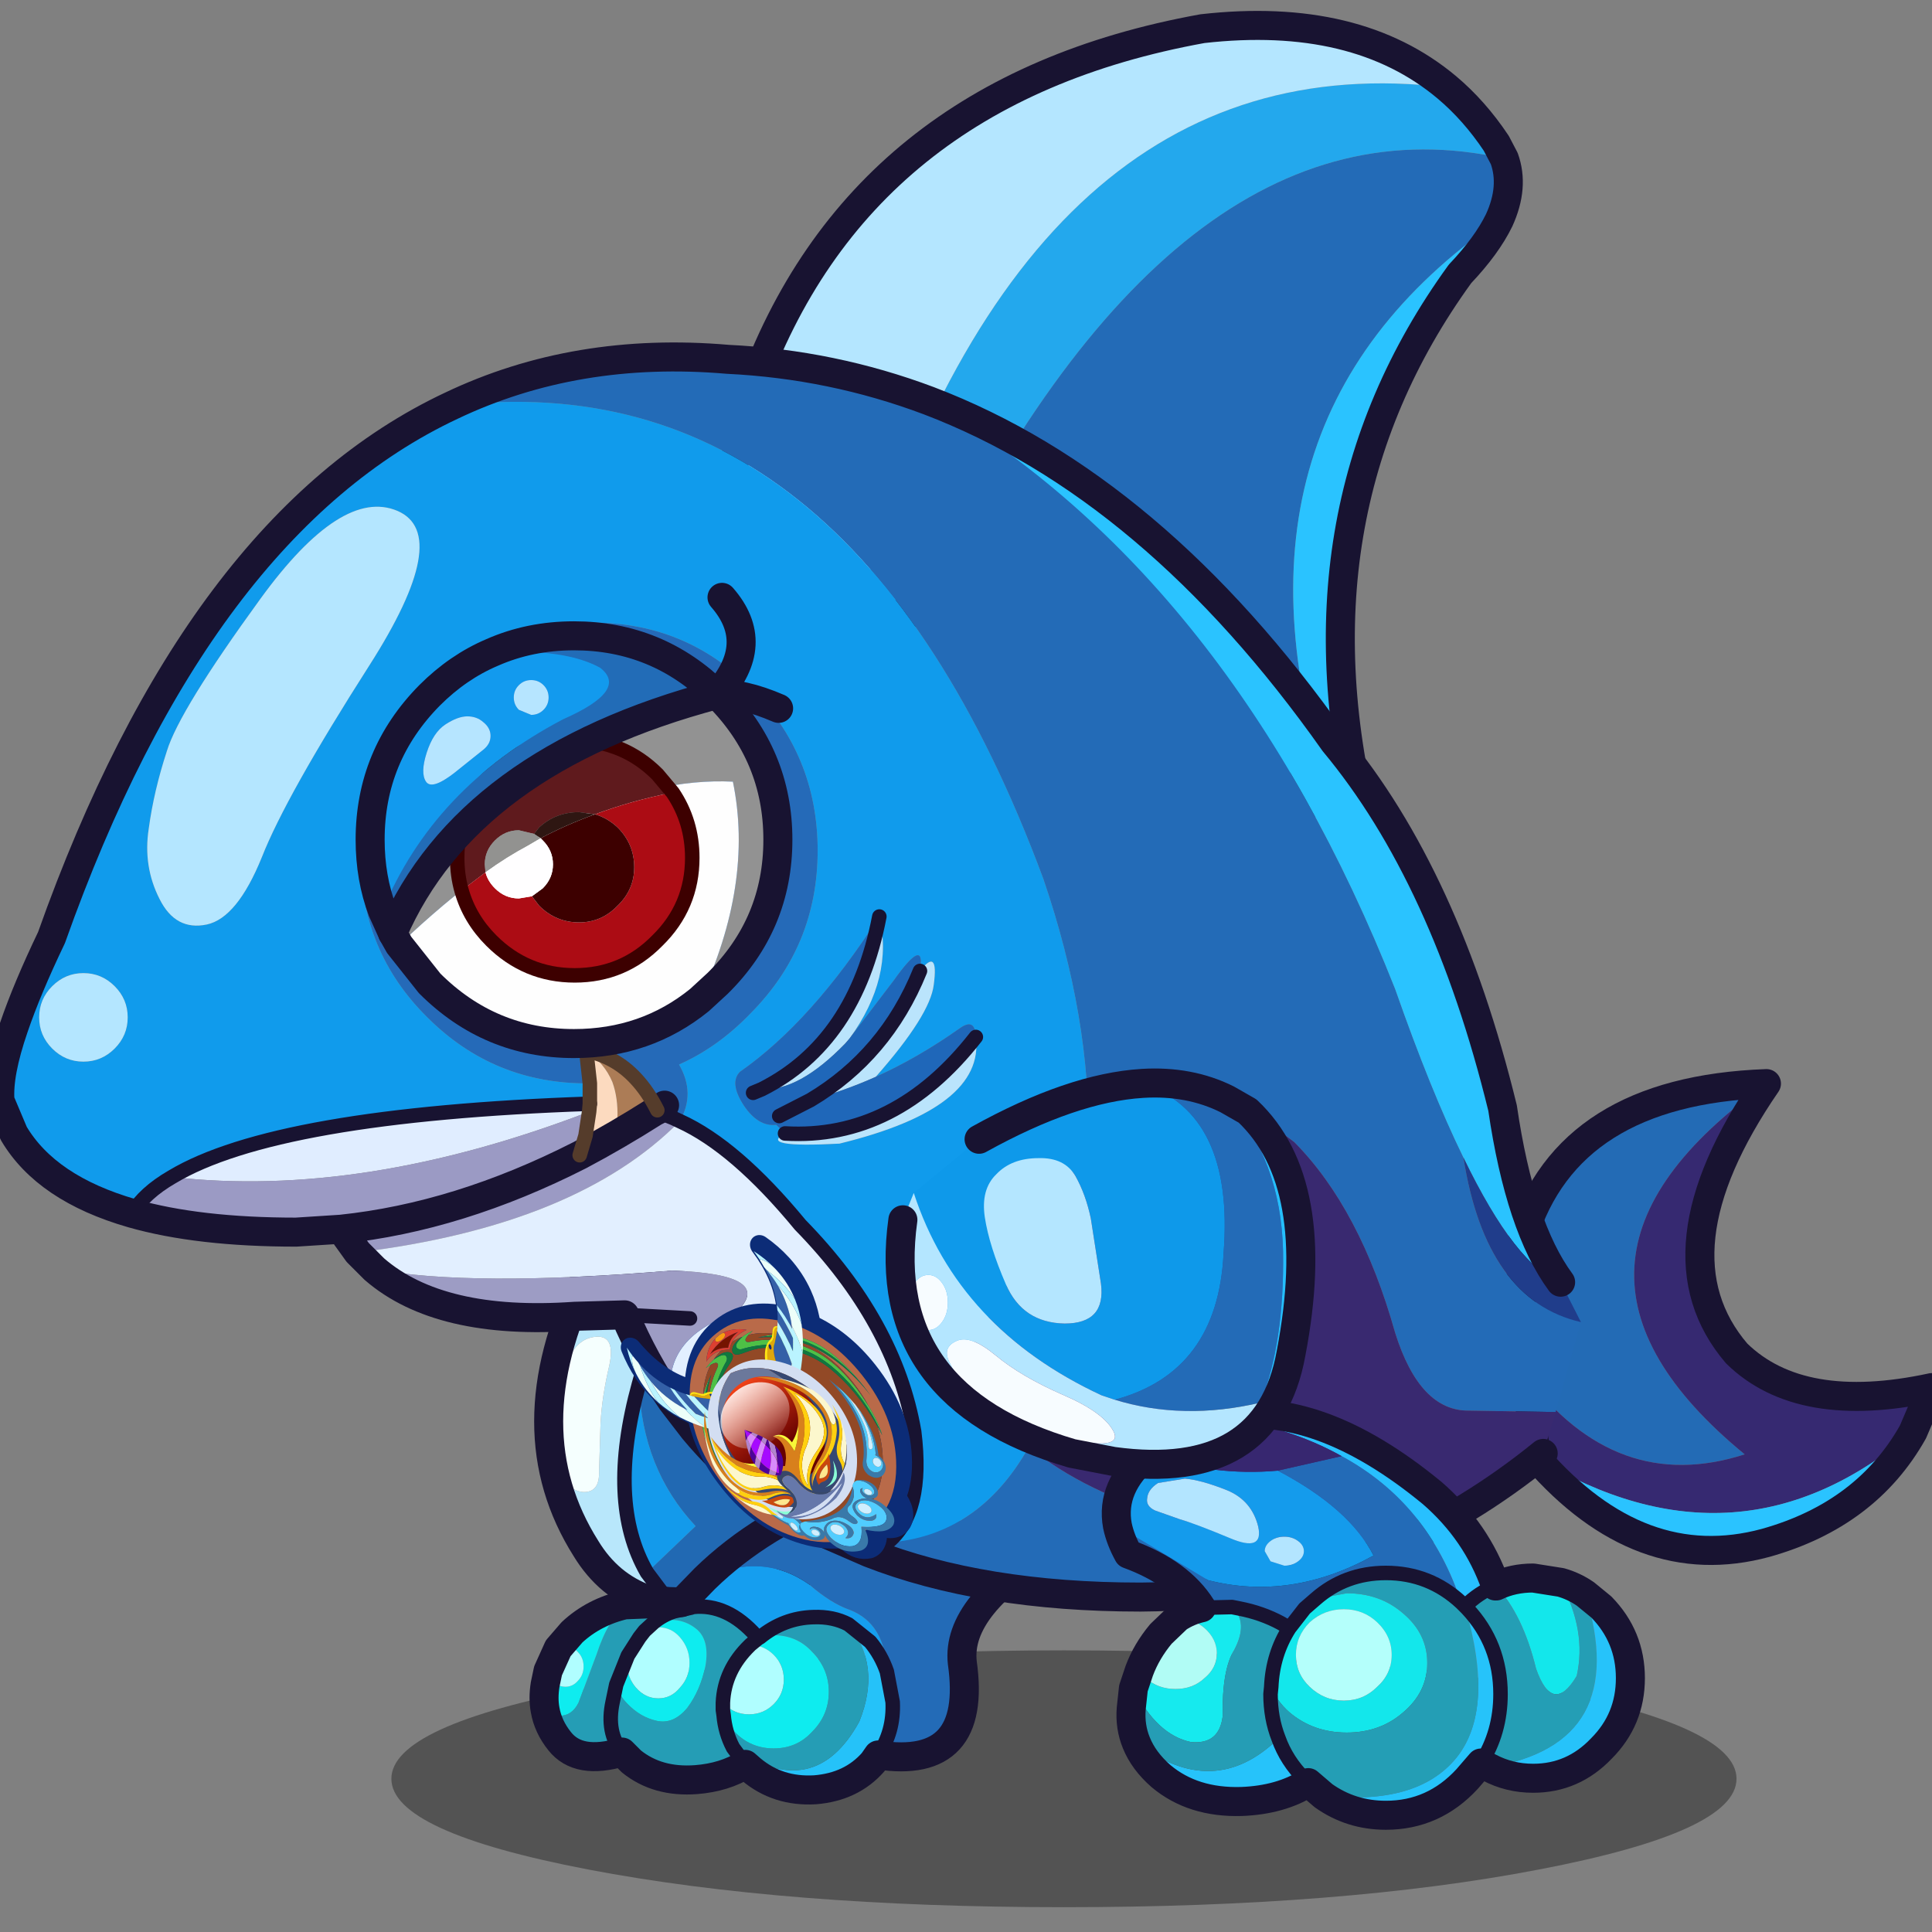 <svg xmlns:ffdec="https://www.free-decompiler.com/flash" xmlns:xlink="http://www.w3.org/1999/xlink" ffdec:objectType="frame" height="90" width="90" xmlns="http://www.w3.org/2000/svg"><rect width="100%" height="100%" fill="#808080" stroke="none"/><use ffdec:characterId="33" height="90.15" transform="translate(-5.4)" width="96.45" xlink:href="#a"/><defs><use ffdec:characterId="16" height="90" width="90" xlink:href="#b" id="r"/><use ffdec:characterId="15" height="90" width="90" xlink:href="#c" id="b"/><use ffdec:characterId="14" height="90" width="90" xlink:href="#d" id="c"/><use ffdec:characterId="13" height="90" width="90" xlink:href="#e" id="d"/><use ffdec:characterId="12" height="90" width="90" xlink:href="#f" id="e"/><use ffdec:characterId="11" height="90" width="90" xlink:href="#g" id="f"/><use ffdec:characterId="10" height="90" width="90" xlink:href="#h" id="g"/><use ffdec:characterId="9" height="90" width="90" xlink:href="#i" id="h"/><use ffdec:characterId="8" height="90" width="90" xlink:href="#j" id="i"/><use ffdec:characterId="7" height="90" width="90" xlink:href="#k" id="j"/><use ffdec:characterId="6" height="90" width="90" xlink:href="#l" id="k"/><use ffdec:characterId="5" height="90" width="90" xlink:href="#m" id="l"/><use ffdec:characterId="4" height="90" width="90" xlink:href="#n" id="m"/><use ffdec:characterId="3" height="90" width="90" xlink:href="#o" id="n"/><use ffdec:characterId="2" height="62.45" transform="scale(1.441)" width="62.45" xlink:href="#p" id="o"/><use ffdec:characterId="1" height="62.45" width="62.45" xlink:href="#q" id="p"/><g id="a" transform="translate(5.4)"><use ffdec:characterId="17" height="90" width="90" xlink:href="#r"/><use ffdec:characterId="32" height="104.25" transform="matrix(.86 0 0 .86 -5.418 .512)" width="112.15" xlink:href="#s"/></g><g id="s" transform="translate(6.3 .8)"><use ffdec:characterId="18" height="17.7" transform="translate(21.2 88) scale(.786)" width="92.7" xlink:href="#t"/><use ffdec:characterId="19" height="34.15" transform="translate(81.614 56.514) scale(.786)" width="30.3" xlink:href="#u"/><use ffdec:characterId="20" height="57.6" transform="translate(37.151 -.786) scale(.786)" width="57.7" xlink:href="#v"/><use ffdec:characterId="21" height="24.45" transform="translate(28.914 66.964) scale(.786)" width="28.7" xlink:href="#w"/><use ffdec:characterId="22" height="22.55" transform="translate(28.664 78.614) scale(.786)" width="37.35" xlink:href="#x"/><use ffdec:characterId="23" height="87.45" transform="translate(-.786 17.164) scale(.786)" width="109.95" xlink:href="#y"/><use ffdec:characterId="24" height="365.3" transform="matrix(.034 -.027 .03 .038 33.161 71.692)" width="245.7" xlink:href="#z"/><use ffdec:characterId="25" height="32.75" transform="translate(19.263 30.176) scale(.786)" width="30.15" xlink:href="#A"/><use ffdec:characterId="26" height="29.65" transform="translate(59.664 74.414) scale(.786)" width="37.45" xlink:href="#B"/><use ffdec:characterId="27" height="28.3" transform="translate(47.964 56.464) scale(.786)" width="29.6" xlink:href="#C"/></g><g id="u"><path d="M.3 20.1q-.5-4.9-.2-9.5Q3.2.5 16.9 0-.55 12.45 15.4 25.55 6.55 28.4.3 20.1" fill="#236bb5" fill-rule="evenodd" transform="translate(1 1)"/><path d="M16.9 0q-8 11.65-2.05 18.6 4.4 4.3 13.45 2.35L27 24Q15 34.2 1.05 25.8L.3 20.1q6.25 8.3 15.1 5.45Q-.55 12.45 16.9 0" fill="#362971" fill-rule="evenodd" transform="translate(1 1)"/><path d="M27 24q-3.2 5.7-10.15 7.65Q8.2 34 1.05 25.8 15 34.2 27 24" fill="#2ac3ff" fill-rule="evenodd" transform="translate(1 1)"/><path d="M17.9 1q-8 11.65-2.05 18.6 4.4 4.3 13.45 2.35L28 25q-3.2 5.7-10.15 7.65Q9.2 35 2.05 26.8l-.75-5.7q-.5-4.9-.2-9.5Q4.2 1.5 17.9 1z" fill="none" stroke="#181331" stroke-linecap="round" stroke-linejoin="round" stroke-width="2"/></g><g id="v"><path d="M51.95 9.15q.7 1.95-.35 4.25-20.55 14.2-11.35 40.65l-28.4-13.7q17.3-36.3 40.1-31.2" fill="#236bb7" fill-rule="evenodd" transform="translate(4.45 1)"/><path d="M51.6 13.4q-.85 1.75-2.7 3.7-12.1 16.7-6.45 38.5l-2.2-1.55Q31.05 27.6 51.6 13.4" fill="#2ac3ff" fill-rule="evenodd" transform="translate(4.45 1)"/><path d="M48 4.25q1.9 1.6 3.4 3.85l.55 1.05q-22.8-5.1-40.1 31.2l-4.65.55Q19.15.75 48 4.25" fill="#23a8ed" fill-rule="evenodd" transform="translate(4.45 1)"/><path d="m7.2 40.9-10.65-.95L0 25.3Q7.4 4.5 31.15.2 41.75-1 48 4.25 19.15.75 7.2 40.9" fill="#b4e6ff" fill-rule="evenodd" transform="translate(4.45 1)"/><path d="M11.65 41.9 1 40.95 4.45 26.3Q11.85 5.5 35.6 1.2 46.2 0 52.45 5.25q1.9 1.6 3.4 3.85l.55 1.05q.7 1.95-.35 4.25-.85 1.75-2.7 3.7-12.1 16.7-6.45 38.5l-2.2-1.55-28.4-13.7-4.65.55z" fill="none" stroke="#181331" stroke-linecap="round" stroke-linejoin="round" stroke-width="2"/></g><g id="w"><path d="M8.7.75q8.5 1.75 18 7.3-5.35 15-18.4 14.35l-1.5-2 3.35-3.2q-3.7-3.95-3.9-9.8Q7.1 4.3 8.7.75" fill="#2169b3" fill-rule="evenodd" transform="translate(1 1)"/><path d="M6.25 7.4q.2 5.85 3.9 9.8L6.8 20.4q-2.8-4.85-.55-13" fill="#139aeb" fill-rule="evenodd" transform="translate(1 1)"/><path d="m8.3 22.4-1.5-.15q-2.65-.95-4.2-3.5Q-2.55 10.6 2.6 0l6.1.75Q7.1 4.3 6.25 7.4q-2.25 8.15.55 13l1.5 2m-5-18.25q-1.35.1-1.95 1.7Q.7 7.45.55 9.6q-.2 2.15.25 3.65t1.6 1.6q1.15.05 1.1-1.45l.1-3.3q.1-1.85.6-3.95.45-2.1-.9-2" fill="#b8e7fb" fill-rule="evenodd" transform="translate(1 1)"/><path d="M3.3 4.15q1.35-.1.9 2-.5 2.1-.6 3.95l-.1 3.3q.05 1.5-1.1 1.45-1.15-.1-1.6-1.6-.45-1.5-.25-3.65.15-2.15.8-3.75.6-1.6 1.95-1.7" fill="#f5fffe" fill-rule="evenodd" transform="translate(1 1)"/><path d="m9.85 1.35-.15.4q8.5 1.75 18 7.3-5.35 15-18.4 14.35l-1.5-.15q-2.65-.95-4.2-3.5Q-1.55 11.6 3.6 1l6.1.75" fill="none" stroke="#181331" stroke-linecap="round" stroke-linejoin="round" stroke-width="2"/><path d="M8.7.75Q7.1 4.3 6.25 7.4q-2.25 8.15.55 13l1.5 2" fill="none" stroke="#181331" stroke-linecap="round" stroke-linejoin="round" transform="translate(1 1)"/></g><g id="x"><path d="M23.65 12.4q-.4-1.15-1.15-2.05L21 9.15q-1.05-.55-2.4-.5-2.05.05-3.7 1.4h-.15l-.1-.1q-2-2.25-4.35-2l-.15.05L9 8.25l.5-.6L11.1 6q3.9-1.9 7.2.4 1.5 1.3 2.8 1.75 2.45.95 2.55 4.25" fill="#159eef" fill-rule="evenodd" transform="translate(1 1)"/><path d="m21 9.15 1.5 1.2q.75.9 1.15 2.05l.4 2.1q.1 2.05-1 3.65l-.35.5q-1.5 1.7-4 1.9-2.55.15-4.4-1.4l-.4-.35-.85-1.15q5.6 3.85 8.7-1.8Q23.3 12 21 9.15" fill="#25c2f9" fill-rule="evenodd" transform="translate(1 1)"/><path d="M23.65 12.4q-.1-3.3-2.55-4.25-1.3-.45-2.8-1.75Q15 4.1 11.1 6q3.9-3.8 9.75-6l14.5 3.75q-6.95 4.05-6.5 8.05 1.05 7.4-5.8 6.35 1.1-1.6 1-3.65l-.4-2.1" fill="#236bb7" fill-rule="evenodd" transform="translate(1 1)"/><path d="m9.5 7.65-.5.6L10.15 8l.15-.05q2.35-.25 4.35 2l.1.1.05.05-.55.45-.05.05q-1.75 1.7-1.85 3.95v.5l.05.35.75 1.15q1.1 1.15 2.7 1.15t2.65-1.15q1.15-1.15 1.15-2.75t-1.15-2.75Q17.45 9.9 15.85 9.9l-.95.15q1.65-1.35 3.7-1.4 1.35-.05 2.4.5 2.3 2.85.75 6.7-3.1 5.65-8.7 1.8l.85 1.15q-1.45.9-3.4 1.05-2.65.2-4.45-1.25l-.55-.55-.1-.1q-1.1-1.35-.65-3.45L5 13.3l-.25 1.2q-.45 2.1.65 3.45-3 .9-4.3-.75-.8-1-1-2.15.45.4 1 .4.85 0 1.3-.9l1.25-3.35q.8-2.45 2.05-3.4l3.8-.15M5 13.3q.2.75.75 1.3.9.95 2.05 1.2t2.1-.9q.9-1.2 1.25-2.9.3-1.8-.65-2.55-1-.8-2.4-.55l-.55.15-.6.55-.35.45-.8 1.25-.8 2m8.05 4.35q-.55-1.05-.65-2.25.1 1.2.65 2.25M9 8.25q-.8.25-1.45.8.65-.55 1.45-.8" fill="#259db5" fill-rule="evenodd" transform="translate(1 1)"/><path d="m7.55 9.05.55-.15q1.4-.25 2.4.55.95.75.65 2.55-.35 1.7-1.25 2.9-.95 1.15-2.1.9-1.15-.25-2.05-1.2-.55-.55-.75-1.3l.8-2-.05.5q0 1 .6 1.7.65.75 1.55.75t1.5-.75q.65-.7.65-1.7t-.65-1.75q-.6-.7-1.5-.7l-.95.25.6-.55m7.25 1.05.1-.05.95-.15q1.6 0 2.65 1.15 1.15 1.15 1.15 2.75t-1.15 2.75q-1.05 1.15-2.65 1.15-1.6 0-2.7-1.15l-.75-1.15-.05-.35v-.5l.1.1q.7.7 1.7.7t1.7-.7q.7-.7.7-1.7t-.7-1.7q-.65-.65-1.6-.7l.55-.45M.3 12.35l.3.7q.4.4.9.4t.85-.4q.4-.4.4-1t-.4-1q-.35-.4-.85-.4l-.5.15.95-1.1q1.5-1.4 3.65-1.9h.1q-1.25.95-2.05 3.4L2.4 14.55q-.45.9-1.3.9-.55 0-1-.4-.15-.8 0-1.75l.2-.95" fill="#0eecef" fill-rule="evenodd" transform="translate(1 1)"/><path d="m6.95 9.6.95-.25q.9 0 1.5.7.65.75.65 1.75t-.65 1.7q-.6.75-1.5.75t-1.55-.75q-.6-.7-.6-1.7l.05-.5.8-1.25.35-.45m5.4 4.95q.1-2.25 1.85-3.95l.05-.05q.95.05 1.6.7.7.7.7 1.7t-.7 1.7q-.7.7-1.7.7t-1.7-.7l-.1-.1M1 10.8l.5-.15q.5 0 .85.4.4.4.4 1t-.4 1q-.35.4-.85.4t-.9-.4l-.3-.7.7-1.55" fill="#b0feff" fill-rule="evenodd" transform="translate(1 1)"/><path d="m21 9.15 1.5 1.2q.75.9 1.15 2.05l.4 2.1q.1 2.05-1 3.65M9.5 7.65l-.5.6L10.15 8l.15-.05q2.35-.25 4.35 2l.1.1.05.05.1-.05q1.65-1.35 3.7-1.4 1.35-.05 2.4.5m-7.95 8.5.85 1.15M7.55 9.05l-.6.55-.35.45-.8 1.25-.8 2-.25 1.2q-.45 2.1.65 3.45m7-2.55q.1 1.2.65 2.25m1.2-7.1.55-.45m-2.45 4.45q.1-2.25 1.85-3.95l.05-.05m-1.9 4v.5l.05.35M7.55 9.05Q8.2 8.5 9 8.25" fill="none" stroke="#181331" stroke-linecap="round" stroke-linejoin="round" transform="translate(1 1)"/><path d="m12.1 7-1.6 1.65-3.8.15h-.1q-2.15.5-3.65 1.9L2 11.8l-.7 1.55-.2.95q-.15.95 0 1.75.2 1.15 1 2.15 1.3 1.65 4.3.75l.1.1.55.55q1.8 1.45 4.45 1.25 1.95-.15 3.4-1.05l.4.35q1.85 1.55 4.4 1.4 2.5-.2 4-1.9l.35-.5q6.85 1.05 5.8-6.35-.45-4 6.5-8.05M21.85 1Q16 3.2 12.1 7" fill="none" stroke="#181331" stroke-linecap="round" stroke-linejoin="round" stroke-width="2"/></g><g id="y"><path d="m107.2 72.7-5.95-.1q-3.4.05-5.1-5.35-2.4-8.55-6.95-13.15-8-6.2-14.2.1.2-8.6-3.1-18.25Q58.6.1 31.1 3.35q8.6-4.1 19.05-3.2Q57.35.5 64 3q20.95 12.25 32.15 40.55 2.45 7 4.7 11.6 1.55 9.85 8.1 11.35l-1.75 6.2m-36.3 2.4q7.8 6.35 24.75 7-7.9 3.3-17.05 3.35-10.9 0-18.7-3.05l1.25-.7q6.3-.45 9.75-6.6" fill="#236bb7" fill-rule="evenodd" transform="translate(1 1)"/><path d="M100.85 55.15q-2.25-4.6-4.7-11.6Q84.95 15.25 64 3q15.5 5.9 27.95 23.55 7.7 9.25 11.6 25.2 1.2 8.2 4 12-3.05-1.05-6.7-8.6" fill="#2ac3ff" fill-rule="evenodd" transform="translate(1 1)"/><path d="M40.65 50.05h-.05q-6.55.05-11.15-4.55-4.6-4.55-4.6-11.1t4.6-11.3q4.6-4.75 11.15-4.8 6.55-.1 11.15 4.5 4.6 4.65 4.6 11.2 0 6.55-4.6 11.2-2.25 2.35-4.95 3.55 1.15 2 .05 3.9-.9-.45-1.75-.65l.2-.1q-.65-1.3-1.5-2.2-1.4-1.5-3.4-1.9l.25 2.25m4.65 1.85.5-.35-.5.35" fill="#256ab8" fill-rule="evenodd" transform="translate(1 1)"/><path d="M31.1 3.35Q58.6.1 71.9 35.95 75.2 45.6 75 54.2l-8.7 15.15q1.65 3.3 4.6 5.75-3.45 6.15-9.75 6.6 2.55-2.05 1.85-7.65-1.3-7.55-7.85-14.25-4.45-5.4-8.3-7.15 1.1-1.9-.05-3.9 2.7-1.2 4.95-3.55 4.6-4.65 4.6-11.2 0-6.55-4.6-11.2-4.6-4.6-11.15-4.5-6.55.05-11.15 4.8-4.6 4.75-4.6 11.3 0 6.55 4.6 11.1 4.6 4.6 11.15 4.55h.05v1.4Q19 52.2 11.85 56.5 9.95 57.6 9.1 59 3.2 57.3.95 53.5L0 51.25q-.15-1.85.95-5.05.9-2.65 2.6-6.2Q13.65 11.55 31.1 3.35M5.75 42.45q-1.25 0-2.15.9-.9.9-.9 2.15t.9 2.15q.9.9 2.15.9t2.15-.9q.9-.9.9-2.15t-.9-2.15q-.9-.9-2.15-.9M27.4 10.6q-3.85-1.65-9.45 6.05-5.6 7.7-6.45 10.5-.9 2.75-1.25 5.35-.4 2.6.75 4.85 1.1 2.2 3.25 1.75 2.1-.45 3.8-4.65 1.65-4.2 7.4-13.2T27.4 10.6m33.2 27.95q-4.65 7.25-9.6 10.7-.75.75.25 2.3 1 1.5 2.25 1.35l.6.6q-1.9 1 3.75.7 10.05-2.45 9.4-7.35-.05-1.35-1.1-.6-2.9 2.05-5.8 3.35 3.75-4.25 4-6.35.35-2.6-.95-.95.4-2.45-1.8.65l-3.05 4q3.05-4.2 2.05-8.4" fill="#109bec" fill-rule="evenodd" transform="translate(1 1)"/><path d="M27.4 10.6q3.8 1.65-1.95 10.65t-7.4 13.2q-1.7 4.2-3.8 4.65-2.15.45-3.25-1.75-1.15-2.25-.75-4.85.35-2.6 1.25-5.35.85-2.8 6.45-10.5 5.6-7.7 9.45-6.05M5.75 42.45q1.25 0 2.15.9.9.9.9 2.15t-.9 2.15q-.9.9-2.15.9t-2.15-.9q-.9-.9-.9-2.15t.9-2.15q.9-.9 2.15-.9" fill="#b4e6ff" fill-rule="evenodd" transform="translate(1 1)"/><path d="m40.65 51.45-.05.55q-15.65 6-28.75 4.5 7.15-4.3 28.8-5.05" fill="#e0edff" fill-rule="evenodd" transform="translate(1 1)"/><path d="m40.6 52-.25 1.65-.4 1.35q-8.35 4.25-16.45 5.1 8.1-.85 16.45-5.1 2.55-1.35 5.15-3 .85.2 1.75.65-7.1 7.2-22.2 9.05l-1.15-1.6-3.1.2q-6.75 0-11.3-1.3.85-1.4 2.75-2.5Q24.95 58 40.6 52" fill="#9b9ac4" fill-rule="evenodd" transform="translate(1 1)"/><path d="M40.35 53.65q1.1-.2 2.2-1.2.05-1.4-.35-2.5-.55-1.3-1.8-2.15 2 .4 3.4 1.9.85.9 1.5 2.2l-.2.1q-2.6 1.65-5.15 3l.4-1.35" fill="#ac7c56" fill-rule="evenodd" transform="translate(1 1)"/><path d="M40.35 53.65 40.6 52l.05-.55v-1.4l-.25-2.25q1.25.85 1.8 2.15.4 1.1.35 2.5-1.1 1-2.2 1.2" fill="#fcdabf" fill-rule="evenodd" transform="translate(1 1)"/><path d="M54.1 53.5q7.6.45 13.15-6.65.65 4.9-9.4 7.35-5.65.3-3.75-.7m6.25-3.9q-2.25 1-4.5 1.6 5.2-3.1 7.55-8.9 1.3-1.65.95.95-.25 2.1-4 6.35m-1.8-2.65-.3.35q-3.2 3.3-5.75 3.15 6.45-3.25 8.1-11.9 1 4.2-2.05 8.4" fill="#bae4fc" fill-rule="evenodd" transform="translate(1 1)"/><path d="m54.1 53.5-.6-.6q-1.25.15-2.25-1.35-1-1.55-.25-2.3 4.95-3.45 9.6-10.7-1.65 8.65-8.1 11.9 2.55.15 5.75-3.15l.3-.35 3.05-4q2.2-3.1 1.8-.65-2.35 5.8-7.55 8.9 2.25-.6 4.5-1.6 2.9-1.3 5.8-3.35 1.05-.75 1.1.6-5.55 7.1-13.15 6.65m-.4-1.2 2.15-1.1-2.15 1.1m-1.8-1.6.6-.25-.6.25" fill="#1f67b9" fill-rule="evenodd" transform="translate(1 1)"/><path d="M46.85 52.65q3.85 1.75 8.3 7.15Q61.7 66.5 63 74.05q.7 5.6-1.85 7.65l-1.25.7-3.1-1.35q6.5-3.25.7-10.05-3.9-4.25-7.5-2.85-3.45 1.5-2.2 5.75l-1.5-1.95q-.8-4.3 4.4-6.1 2.85-2.65-4.4-2.9-13.9 1.15-20.5-.1l-1.15-1.15q15.1-1.85 22.2-9.05" fill="#e2efff" fill-rule="evenodd" transform="translate(1 1)"/><path d="M25.8 62.85q6.6 1.25 20.5.1 7.25.25 4.4 2.9-5.2 1.8-4.4 6.1-1.9-2.75-3.25-5.95l-3.45.1q-9.3.65-13.8-3.25m21.75 3.4-4.5-.25 4.5.25" fill="#9d9cc4" fill-rule="evenodd" transform="translate(1 1)"/><path d="M47.8 73.9q-1.25-4.25 2.2-5.75 3.6-1.4 7.5 2.85 5.8 6.8-.7 10.05-5.35-2.75-9-7.15" fill="#f5fdff" fill-rule="evenodd" transform="translate(1 1)"/><path d="M108.95 66.5q-6.55-1.5-8.1-11.35 3.65 7.55 6.7 8.6l1.4 2.75" fill="#203d8b" fill-rule="evenodd" transform="translate(1 1)"/><path d="M75 54.2q6.2-6.3 14.2-.1 4.55 4.6 6.95 13.15 1.7 5.4 5.1 5.35l5.95.1-.85 2.85q-5.05 4.1-10.7 6.55-16.95-.65-24.75-7-2.95-2.45-4.6-5.75L75 54.2" fill="#392970" fill-rule="evenodd" transform="translate(1 1)"/><path d="M65 4q-6.65-2.5-13.85-2.85Q40.7.25 32.1 4.35 14.65 12.55 4.55 41q-1.7 3.55-2.6 6.2-1.1 3.2-.95 5.05l.95 2.25Q4.2 58.3 10.1 60q4.55 1.3 11.3 1.3l3.1-.2q8.1-.85 16.45-5.1 2.55-1.35 5.15-3l.2-.1.5-.35M96.65 83.1q5.65-2.45 10.7-6.55M65 4q15.5 5.9 27.95 23.55 7.7 9.25 11.6 25.2 1.2 8.2 4 12M57.8 82.05l3.1 1.35q7.8 3.05 18.7 3.05 9.15-.05 17.05-3.35M26.8 63.85q4.5 3.9 13.8 3.25l3.45-.1q1.35 3.2 3.25 5.95l1.5 1.95q3.65 4.4 9 7.15M25.65 62.7l-1.15-1.6m2.3 2.75-1.15-1.15" fill="none" stroke="#181331" stroke-linecap="round" stroke-linejoin="round" stroke-width="2"/><path d="M46.85 52.65q3.85 1.75 8.3 7.15Q61.7 66.5 63 74.05q.7 5.6-1.85 7.65l-1.25.7M11.85 56.5Q9.95 57.6 9.1 59m36-7q.85.2 1.75.65m7.25.85q7.6.45 13.15-6.65m-11.4 4.35-2.15 1.1m6.9-13.75q-1.65 8.65-8.1 11.9l-.6.25m11.5-8.4q-2.35 5.8-7.55 8.9m-44 5.3q7.15-4.3 28.8-5.05M43.05 66l4.5.25" fill="none" stroke="#181331" stroke-linecap="round" stroke-linejoin="round" transform="translate(1 1)"/><path d="m40.6 52-.25 1.65-.4 1.35m.45-7.2.25 2.25v1.4l-.05.55m4.7-.1q-.65-1.3-1.5-2.2-1.4-1.5-3.4-1.9" fill="none" stroke="#553c2b" stroke-linecap="round" stroke-linejoin="round" transform="translate(1 1)"/></g><g id="z"><path d="M285.7 32.4q1.35 19.65-3.8 38.3-3.8 13.7-11.2 26.85l-3.85 6.55q20.25 34.85 20.25 80.2 0 57.3-32.35 97.75-16.7 21.05-37.15 31.2-.5 20.85-13.95 25.9-15.25 4.35-26.7-15.3-11.7 19.9-25.45 15.75-13.6-6.2-15.35-20-.2-3.3 0-6.25-20.55-10.15-37.4-31.3Q66.4 241.6 66.4 184.3q0-44.75 19.75-79.25l-4.45-7.5Q74.3 84.4 70.5 70.7q-5.2-18.65-3.8-38.3l.15-2.1Q68.2 15.4 73.25 0q.15 5.65.7 11.05.45 5.1 1.2 10.05 3.8 23.5 14.5 42.3l2.9 4.75q3.5 5.4 7.6 10.45l2.65 3.1q31.1-35.7 74-35.7 42.5 0 73.4 35.05l2.05-2.45q4.1-5.05 7.6-10.45l2.85-4.75q10.75-18.8 14.5-42.3l1.3-10.05.6-11.05q5.15 15.4 6.4 30.3l.2 2.1" fill="#0c2c77" fill-rule="evenodd" transform="translate(-53.9 12.5)"/><path d="M231.8 44.9q1.35 19.65-3.8 38.3-3.8 13.7-11.2 26.85l-3.85 6.55q20.25 34.85 20.25 80.2 0 57.3-32.35 97.75-16.7 21.05-37.15 31.2-.5 20.85-13.95 25.9-15.25 4.35-26.7-15.3-11.7 19.9-25.45 15.75-13.6-6.2-15.35-20-.2-3.3 0-6.25-20.55-10.15-37.4-31.3Q12.5 254.1 12.5 196.8q0-44.75 19.75-79.25l-4.45-7.5Q20.4 96.9 16.6 83.2q-5.2-18.65-3.8-38.3l.15-2.1q1.35-14.9 6.4-30.3.15 5.65.7 11.05.45 5.1 1.2 10.05 3.8 23.5 14.5 42.3l2.9 4.75q3.5 5.4 7.6 10.45l2.65 3.1q31.1-35.7 74-35.7 42.5 0 73.4 35.05l2.05-2.45q4.1-5.05 7.6-10.45l2.85-4.75q10.75-18.8 14.5-42.3l1.3-10.05.6-11.05q5.15 15.4 6.4 30.3l.2 2.1z" fill="none" stroke="#0c2c77" stroke-linecap="round" stroke-linejoin="round" stroke-width="25"/><path d="m174.85 50.1-4.6-.6-6.75.3q-15.05 1.8-26.95 13.95 11.75-3.6 22.85.7-7 .7-13.65 2.6l-.2.05v.05l-.45-.05q-6.2.45-14.05 1.95l7.3.6q-17.05 6.8-31.25 21.9-18.4 13.45-29.2 35-14.5 31.25-11.95 82.05l-.05-1v-.95q-.55-42.1 16.95-77.7Q72.4 153.9 72.4 184.3q0 20.4 4.7 38.4 2.85 16.5 8.15 27.9l-2.05-10.05q6.6 15.5 17.3 28.9 28.05 35.2 67.75 35.2t67.8-35.2q11.55-14.5 18.35-31.4-1.05 6.2-2.5 12.55 6.4-13.8 9.2-34.95 3-14.9 3-31.35 0-35.2-13.95-63.1l.55.85q21.1 38.4 20.55 84.6l.1-.05q2.1-49.4-12.1-80.05-11.35-22.7-31.1-36.35-13.65-14-29.75-20.5l7.7-.65q-7.85-1.5-14.05-1.95l-.05.3-.8-.25-.5.05V67q-6.55-1.85-13.45-2.55 9.65-3.5 23.3-.45-11.3-11.3-25.7-13.9m71.45 36.4q32.3 40.55 32.3 97.8 0 57.3-32.3 97.75-20.4 25.6-46.15 35.05-15.05 5.5-31.9 5.5-16.8 0-31.85-5.5-25.75-9.45-46.2-35.05-32.25-40.45-32.25-97.75 0-57.25 32.25-97.8Q122.55 46 168.25 46 214 46 246.3 86.5" fill="#b96a49" fill-rule="evenodd" transform="translate(-53.9 12.5)"/><path d="m190.7 67.2.5-.05.8.25.05-.3q6.2.45 14.05 1.95l-7.7.65q-7.4 1.05-7.25 3.6-.55 2.05 6.6 5 31.95 15 50.95 48 17.5 29.65 13.55 78.05l-1.15 11.3q-2.8 21.15-9.2 34.95 2.8-8.95 4.7-18.5 4.4-22.8 3.25-49.25-2.9-40.45-21.1-64.55Q218 91.85 184.2 78.75q-7.15-2-7.15-5.75-.75-4.7 13.65-5.8m37.45 23q19.75 13.65 31.1 36.35 14.2 30.65 12.1 80.05l-.1.05q1.65-50.1-17.35-83.6-6.95-12.6-16.85-22.6-13.1-13.2-31.35-21.9Q218 83.2 228.15 90.2M85.25 250.6q-5.3-11.4-8.15-27.9-1.4-8.5-2.2-18.35-3.95-48.4 13.55-78.05 18.95-33 50.95-48 7.15-2.95 6.55-5 .2-2.65-7.6-3.65l-7.3-.6q7.85-1.5 14.05-1.95l.45.05q15.35 1 14.55 5.85-.05 3.75-7.15 5.75-33.8 13.1-54.55 39.55-18.2 24.1-21.1 64.55-1.25 28.7 4.05 53.05 1.6 7.55 3.9 14.7M65.9 206.65v.95l.05 1q-2.55-50.8 11.95-82.05 10.8-21.55 29.2-35 10.9-7.9 24.35-13-20.35 9.7-34.25 25.05-8.05 8.8-13.95 19.45-19 33.5-17.35 83.6" fill="#4ec046" fill-rule="evenodd" transform="translate(-53.9 12.5)"/><path d="M177.25 64.45q6.9.7 13.45 2.55-18-1.05-21.25 7-1.15 5.1 10.75 8.25 12.65 3.55 20.9 8.05 39.55 24.35 51 64.5 9.8 39.2 2.3 83.25-6.8 16.9-18.35 31.4-28.1 35.2-67.8 35.2-39.7 0-67.75-35.2-10.7-13.4-17.3-28.9-8.25-45.4 1.85-85.75Q96.5 114.65 136 90.3q8.3-4.5 20.9-8.05 11.95-3.15 10.75-8.25-3.3-8.2-21.9-6.95 6.65-1.9 13.65-2.6 4.7 1.8 9.25 5.05 3.85-3.35 8.6-5.05m21.15 5.25q16.1 6.5 29.75 20.5-10.15-7-22.45-11.65 26.35 15.4 44.45 42.65 13.95 27.9 13.95 63.1 0 16.45-3 31.35l1.15-11.3q3.95-48.4-13.55-78.05-19-33-50.95-48-7.15-2.95-6.6-5-.15-2.55 7.25-3.6m-121.3 153q-4.7-18-4.7-38.4 0-30.4 10.45-55.35l3.6-6.9q18.25-27.85 45-43.5-13.45 5.1-24.35 13 14.2-15.1 31.25-21.9 7.8 1 7.6 3.65.6 2.05-6.55 5-32 15-50.95 48-17.5 29.65-13.55 78.05.8 9.85 2.2 18.35" fill="#924926" fill-rule="evenodd" transform="translate(-53.9 12.5)"/><path d="M190.7 67v.2q-14.4 1.1-13.65 5.8 0 3.75 7.15 5.75 33.8 13.1 54.55 39.55 18.2 24.1 21.1 64.55 1.15 26.45-3.25 49.25-1.9 9.55-4.7 18.5 1.45-6.35 2.5-12.55 7.5-44.05-2.3-83.25-11.45-40.15-51-64.5-8.25-4.5-20.9-8.05-11.9-3.15-10.75-8.25 3.25-8.05 21.25-7m80.55 139.65q.55-46.2-20.55-84.6l-.55-.85q-18.1-27.25-44.45-42.65 18.25 8.7 31.35 21.9 9.9 10 16.85 22.6 19 33.5 17.35 83.6M83.2 240.55l2.05 10.05q-2.3-7.15-3.9-14.7-5.3-24.35-4.05-53.05 2.9-40.45 21.1-64.55 20.75-26.45 54.55-39.55 7.1-2 7.15-5.75.8-4.85-14.55-5.85v-.05l.2-.05q18.6-1.25 21.9 6.95 1.2 5.1-10.75 8.25-12.6 3.55-20.9 8.05-39.5 24.35-50.95 64.5-10.1 40.35-1.85 85.75m-.35-111.6q-17.5 35.6-16.95 77.7-1.65-50.1 17.35-83.6 5.9-10.65 13.95-19.45 13.9-15.35 34.25-25.05-26.75 15.65-45 43.5l-3.6 6.9" fill="#10783d" fill-rule="evenodd" transform="translate(-53.9 12.5)"/><path d="M172.75 64.1q-2.15 1.25-4.1 2.9-2.15-1.7-4.4-2.95-8.7-4.95-18.7-4.05 22.45-7.3 45.4 0-10.45-.5-18.2 4.1" fill="#751300" fill-rule="evenodd" transform="translate(-53.9 12.5)"/><path d="M174.85 50.1q14.4 2.6 25.7 13.9-13.65-3.05-23.3.45-4.75 1.7-8.6 5.05-4.55-3.25-9.25-5.05-11.1-4.3-22.85-.7 11.9-12.15 26.95-13.95-2 .95-2 2.3 0 1.4 2.15 2.4t5.2 1q3.1 0 5.25-1t2.15-2.4q0-1.15-1.4-2m-2.1 14q7.75-4.6 18.2-4.1-22.95-7.3-45.4 0 10-.9 18.7 4.05 2.25 1.25 4.4 2.95 1.95-1.65 4.1-2.9" fill="#dc3f30" fill-rule="evenodd" transform="translate(-53.9 12.5)"/><path d="m163.5 49.8 6.75-.3 4.6.6q1.4.85 1.4 2 0 1.4-2.15 2.4t-5.25 1q-3.05 0-5.2-1-2.15-1-2.15-2.4 0-1.35 2-2.3" fill="#f89d11" fill-rule="evenodd" transform="translate(-53.9 12.5)"/><path d="m109.6 62.3 6.75-.3 4.6.6q14.4 2.6 25.7 13.9-13.65-3.05-23.3.45-4.75 1.7-8.6 5.05-4.55-3.25-9.25-5.05-11.1-4.3-22.85-.7Q94.55 64.1 109.6 62.3m27.2 17.2v.2l.5-.05.8.25.05-.3q6.2.45 14.05 1.95l-7.7.65q-7.4 1.05-7.25 3.6-.55 2.05 6.6 5 31.95 15 50.95 48 17.5 29.65 13.55 78.05l-1.15 11.3q-2.8 21.15-9.2 34.95 1.45-6.35 2.5-12.55 7.5-44.05-2.3-83.25-11.45-40.15-51-64.5-8.25-4.5-20.9-8.05-11.9-3.15-10.75-8.25 3.25-8.05 21.25-7m37.45 23.2q19.75 13.65 31.1 36.35 14.2 30.65 12.1 80.05l-.1.05q.55-46.2-20.55-84.6l-.55-.85q-18.1-27.25-44.45-42.65 12.3 4.65 22.45 11.65M29.3 253.05l2.05 10.05q-5.3-11.4-8.15-27.9-1.4-8.5-2.2-18.35-3.95-48.4 13.55-78.05 18.95-33 50.95-48 7.15-2.95 6.55-5 .2-2.65-7.6-3.65l-7.3-.6Q85 80.05 91.2 79.6l.45.05v-.05l.2-.05q18.6-1.25 21.9 6.95 1.2 5.1-10.75 8.25-12.6 3.55-20.9 8.05-39.5 24.35-50.95 64.5-10.1 40.35-1.85 85.75m-.35-111.6q-17.5 35.6-16.95 77.7v.95l.05 1Q9.5 170.3 24 139.05q10.8-21.55 29.2-35 10.9-7.9 24.35-13-26.75 15.65-45 43.5l-3.6 6.9" fill="none" stroke="#930" stroke-linecap="round" stroke-linejoin="round" stroke-opacity="0" stroke-width="2"/><path d="M192.4 99q32.3 40.55 32.3 97.8 0 57.3-32.3 97.75-20.4 25.6-46.15 35.05-15.05 5.5-31.9 5.5-16.8 0-31.85-5.5-25.75-9.45-46.2-35.05Q4.05 254.1 4.05 196.8q0-57.25 32.25-97.8 32.35-40.5 78.05-40.5 45.75 0 78.05 40.5z" fill="none" stroke="#930" stroke-linecap="round" stroke-linejoin="round" stroke-opacity="0" stroke-width="3"/><path d="M74.3 193.6q-.35-9.35 0-19.25 2.45 55.15 23.9 83.9 5.65 6.95 4 15.7-1.85 5.8-5.7 4.75-3.9-1.55-4.8-7.35-.85-6.85.55-9.85.85-.8 2.1-.95 4.3.15 5.35 9.05-1.05-8.9-5.35-9.05-1.25.15-2.1.95l-.7.75Q81.35 244.9 76 215.2l-1.05-10.15q3.7 25.95 11.3 42.75 3.1 8.55 5.1 5.85 1.25-1.95-4.1-9.7-7.55-12.9-12.95-50.35m18.3 72.05q-.65 1.6-.4 3.9.2 2.3 1.15 3.85.95 1.5 2.05 1.4 1.15-.1 1.8-1.8.6-1.65.4-3.95-.25-2.3-1.15-3.8-.95-1.5-2.1-1.4-1.1.1-1.75 1.8" fill="#51cdff" fill-rule="evenodd" transform="translate(-53.9 12.5)"/><path d="m74.3 174.35.5-9.55q1.45 40.25 11.75 67.4 6.95 16.4 14.1 24.8 5.75 5.7 5.4 16.3-1.3 11.1-7.4 11-6.3-1.4-8.05-12.8-.45-3.95 0-6.45Q79.75 243.3 76 215.2q5.35 29.7 15.55 47.05l.7-.75q-1.4 3-.55 9.85.9 5.8 4.8 7.35 3.85 1.05 5.7-4.75 1.65-8.75-4-15.7-21.45-28.75-23.9-83.9m17.25 87.9q-.7 1.1-.95 2.8.25-1.7.95-2.8" fill="#3979a9" fill-rule="evenodd" transform="translate(-53.9 12.5)"/><path d="M74.95 205.05q-.45-5.6-.65-11.45 5.4 37.45 12.95 50.35 5.35 7.75 4.1 9.7-2 2.7-5.1-5.85-7.6-16.8-11.3-42.75m17.65 60.6q.65-1.7 1.75-1.8 1.15-.1 2.1 1.4.9 1.5 1.15 3.8.2 2.3-.4 3.95-.65 1.7-1.8 1.8-1.1.1-2.05-1.4-.95-1.55-1.15-3.85-.25-2.3.4-3.9" fill="#d0efff" fill-rule="evenodd" transform="translate(-53.9 12.5)"/><path d="M20.4 206.1q-.35-9.35 0-19.25l.5-9.55q1.45 40.25 11.75 67.4 6.95 16.4 14.1 24.8 5.75 5.7 5.4 16.3-1.3 11.1-7.4 11-6.3-1.4-8.05-12.8-.45-3.95 0-6.45-10.85-21.75-14.6-49.85l-1.05-10.15q-.45-5.6-.65-11.45" fill="none" stroke="#930" stroke-linecap="round" stroke-linejoin="round" stroke-opacity="0" stroke-width="3"/><path d="M92.25 261.5q.85-.8 2.1-.95 4.3.15 5.35 9.05m-8.15-7.35.7-.75m-1.65 3.55q.25-1.7.95-2.8" fill="none" stroke="#930" stroke-linecap="round" stroke-linejoin="round" stroke-opacity="0" transform="translate(-53.9 12.5)"/><path d="m207.6 134.2-6.1-13.1q5.7-18.1 13.4-24.1 8.05-5.35 14.85-11.4-4.25 22.15-11.15 39.55l-11 9.05m29.45-55.6q4.75-5.05 8.85-10.45-1.75 18.55-6.2 35.15-4.8 5.95-10.35 11.7 4.85-15.4 7.7-36.4m12.2-15.2q12.5-18.8 16.9-42.3l.25 4.55q.45 10.5-.95 20.65-3.45 23.85-17.4 45.45l-2.25 3.35q3.75-16.2 3.45-31.7" fill="#3460a7" fill-rule="evenodd" transform="translate(-53.9 12.5)"/><path d="m275.8 30.3.2 2.1q1.65 19.65-4.4 38.3 1.9-21.7-5.2-45.05l-.25-4.55q.9-4.95 1.45-10.05 6.45 5.45 8.2 19.25m-17.25 67.25q-8.6 13.3-21.45 26.1 6.1-10.25 10.95-31.9 13.95-21.6 17.4-45.45 2.3 28-6.9 51.25" fill="#ecfff9" fill-rule="evenodd" transform="translate(-53.9 12.5)"/><path d="M271.6 70.7q-4.45 13.7-13.05 26.85 9.2-23.25 6.9-51.25 1.4-10.15.95-20.65 7.1 23.35 5.2 45.05m-34.5 52.95q-10.85 10.75-24.65 21.15l-4.85-10.6 11-9.05q6.9-17.4 11.15-39.55l2.75-2.45 1-1 3.55-3.55q-2.85 21-7.7 36.4l-10.75 10.15L229.35 115q5.55-5.75 10.35-11.7 4.45-16.6 6.2-35.15l3.35-4.75q.3 15.5-3.45 31.7l2.25-3.35q-4.85 21.65-10.95 31.9m30.5-112.6q.55-5.4.75-11.05 5.95 15.4 7.45 30.3-1.75-13.8-8.2-19.25M245.8 95.1q-2.85 4.15-6.1 8.2 3.25-4.05 6.1-8.2" fill="#baf4ff" fill-rule="evenodd" transform="translate(-53.9 12.5)"/><path d="m201.5 121.1-6-13.05q9.2-13.25 15.65-15.85 1.7-.7 3.15-.65 4.75.05 7.65-2.9 7.3-8.35 10.55-5.5l-2.75 2.45q-6.8 6.05-14.85 11.4-7.7 6-13.4 24.1m9.05-28.3q-.8.55-1.4 1.65-.6 1.15-.65 2.15-.05 1.05.5 1.4.5.3 1.3-.3.7-.55 1.35-1.7.6-1.1.65-2.1.05-1.05-.45-1.35l-.6-.1-.7.35" fill="#dfa70c" fill-rule="evenodd" transform="translate(-53.9 12.5)"/><path d="m195.5 108.05-2.9-.8q10.65-16.6 22.4-18.2 2.9-.1 5-1.35l4.3-3.8q4.85-5.6 9.2-1.75l-1 1q-3.25-2.85-10.55 5.5-2.9 2.95-7.65 2.9-1.45-.05-3.15.65-6.45 2.6-15.65 15.85" fill="#ffe512" fill-rule="evenodd" transform="translate(-53.9 12.5)"/><path d="m210.55 92.8.7-.35.6.1q.5.3.45 1.35-.05 1-.65 2.1-.65 1.15-1.35 1.7-.8.6-1.3.3-.55-.35-.5-1.4.05-1 .65-2.15.6-1.1 1.4-1.65" fill="#1b2c74" fill-rule="evenodd" transform="translate(-53.9 12.5)"/><path d="m221.9 42.8.2 2.1q1.65 19.65-4.4 38.3-4.45 13.7-13.05 26.85-8.6 13.3-21.45 26.1-10.85 10.75-24.65 21.15l-4.85-10.6-6.1-13.1-6-13.05-2.9-.8q10.65-16.6 22.4-18.2 2.9-.1 5-1.35l4.3-3.8q4.85-5.6 9.2-1.75l3.55-3.55q4.75-5.05 8.85-10.45l3.35-4.75q12.5-18.8 16.9-42.3.9-4.95 1.45-10.05.55-5.4.75-11.05 5.95 15.4 7.45 30.3" fill="none" stroke="#930" stroke-linecap="round" stroke-linejoin="round" stroke-opacity="0" stroke-width="3"/><path d="M266.4 25.65q.45 10.5-.95 20.65-3.45 23.85-17.4 45.45l-2.25 3.35q-2.85 4.15-6.1 8.2-4.8 5.95-10.35 11.7l-10.75 10.15-11 9.05m58.55-113.1.25 4.55m-32.9 56.5-1 1-2.75 2.45q-6.8 6.05-14.85 11.4-7.7 6-13.4 24.1" fill="none" stroke="#930" stroke-linecap="round" stroke-linejoin="round" stroke-opacity="0" transform="translate(-53.9 12.5)"/><path d="m68.4 21.85.8-4.5q1.55 23.85 11.75 44Q78.8 76.7 80.6 93.2l-1.85-3.55Q67.45 66.55 66.9 42.5q-.2-10.3 1.5-20.65m15.3 44.6q3.4 5.9 7.55 11.45.3 21.2 3.35 37-4.85-6.35-8.9-12.8-2.45-17-2-35.65m37.8 57.85-7.65 12.3-9.8-10.3q-4.8-18.1-6.4-40.6 6.05 6.8 13.4 13.05 6.9 6.9 10.45 25.55" fill="#3460a7" fill-rule="evenodd" transform="translate(-53.9 12.5)"/><path d="M68.9 7.2q-.05 5.15.3 10.15l-.8 4.5q-9.85 22.3-10.5 44.1-3.8-19.2.15-38.5l.45-2.1q3.35-13.5 10.4-18.15m16.95 115.4q-11.2-14.25-18.25-28.45Q61.25 70 66.9 42.5q.55 24.05 11.85 47.15 2.25 22.05 7.1 32.95" fill="#ecfff9" fill-rule="evenodd" transform="translate(-53.9 12.5)"/><path d="M68.9 7.2q-7.05 4.65-10.4 18.15 3.25-14.6 11-29.15-.5 5.6-.6 11m-11 58.75q.65-21.8 10.5-44.1-1.7 10.35-1.5 20.65-5.65 27.5.7 51.65-6.9-14.05-9.7-28.2m23.05-4.6 2.75 5.1q-.45 18.65 2 35.65-2.75-4.4-5.1-8.9 2.35 4.5 5.1 8.9 4.05 6.45 8.9 12.8-3.05-15.8-3.35-37l3.1 3.9.85 1.15 2.45 2.75q1.6 22.5 6.4 40.6l9.8 10.3-6.05 9.9q-12.45-11.9-21.95-23.9-4.85-10.9-7.1-32.95l1.85 3.55q-1.8-16.5.35-31.85m23.1 64.95q-5.05-5.65-9.45-11.4 4.4 5.75 9.45 11.4" fill="#baf4ff" fill-rule="evenodd" transform="translate(-53.9 12.5)"/><path d="m129 112.05-7.5 12.25q-3.55-18.65-10.45-25.55-7.35-6.25-13.4-13.05l-2.45-2.75q3.55-2.45 9.8 6.7 2.55 3.3 7.3 3.8 1.45.1 3 1 6.1 3.35 13.7 17.6m-14.4-17.3q-.55.2-.65 1.3 0 .95.45 2.1.45 1.25 1.15 1.85.75.7 1.25.45.6-.25.65-1.3.05-1.05-.4-2.2-.5-1.15-1.2-1.8l-.65-.45-.6.05" fill="#dfa70c" fill-rule="evenodd" transform="translate(-53.9 12.5)"/><path d="M94.35 81.8q4.75-3.25 8.95 2.85l3.8 4.3q1.95 1.45 4.75 1.9 11.55 3 20.1 20.75l-2.95.45q-7.6-14.25-13.7-17.6-1.55-.9-3-1-4.75-.5-7.3-3.8-6.25-9.15-9.8-6.7l-.85-1.15" fill="#ffe512" fill-rule="evenodd" transform="translate(-53.9 12.5)"/><path d="m114.6 94.75.6-.05.65.45q.7.65 1.2 1.8.45 1.15.4 2.2-.05 1.05-.65 1.3-.5.25-1.25-.45-.7-.6-1.15-1.85-.45-1.15-.45-2.1.1-1.1.65-1.3" fill="#1b2c74" fill-rule="evenodd" transform="translate(-53.9 12.5)"/><path d="M15.3 29.85q-.35-5-.3-10.15.1-5.4.6-11-7.75 14.55-11 29.15l-.45 2.1Q.2 59.25 4 78.45q2.8 14.15 9.7 28.2 7.05 14.2 18.25 28.45 9.5 12 21.95 23.9l6.05-9.9 7.65-12.3 7.5-12.25 2.95-.45q-8.55-17.75-20.1-20.75-2.8-.45-4.75-1.9l-3.8-4.3q-4.2-6.1-8.95-2.85l-3.1-3.9q-4.15-5.55-7.55-11.45l-2.75-5.1q-10.2-20.15-11.75-44" fill="none" stroke="#930" stroke-linecap="round" stroke-linejoin="round" stroke-opacity="0" stroke-width="3"/><path d="m68.4 21.85.8-4.5m-.8 4.5Q66.7 32.2 66.9 42.5q.55 24.05 11.85 47.15l1.85 3.55q2.35 4.5 5.1 8.9 4.05 6.45 8.9 12.8 4.4 5.75 9.45 11.4l9.8 10.3M95.2 82.95l-.85-1.15m.85 1.15 2.45 2.75q6.05 6.8 13.4 13.05 6.9 6.9 10.45 25.55" fill="none" stroke="#930" stroke-linecap="round" stroke-linejoin="round" stroke-opacity="0" transform="translate(-53.9 12.5)"/><path d="M233 184.9q0 40.4-24.05 68.95-24.05 28.55-58 28.55-34 0-58.05-28.55-24-28.55-24-68.95 0-40.4 24-69 24.05-28.55 58.05-28.55 33.95 0 58 28.55 24.05 28.6 24.05 69m-121-71.55q-22.85 23.8-28.05 69.05-4.55 47.2 27.5 71.05 39.4 21.6 82.35-2.75 36-28.3 25.15-83.55-8.95-34.5-27.75-53.95-16.25-16.8-39.85-22.3-23.65 6.15-39.2 22.25l-.15.2" fill="#d3def2" fill-rule="evenodd" transform="translate(-53.9 12.5)"/><path d="m112 113.35.15-.2q15.55-16.1 39.2-22.25 23.6 5.5 39.85 22.3 48.4 117.55-50.55 114.25-62.9-52.2-28.65-114.1" fill="#6b789b" fill-rule="evenodd" transform="translate(-53.9 12.5)"/><path d="M191.2 113.2q18.8 19.45 27.75 53.95 10.85 55.25-25.15 83.55-42.95 24.35-82.35 2.75-32.05-23.85-27.5-71.05 5.2-45.25 28.05-69.05-34.25 61.9 28.65 114.1 98.95 3.3 50.55-114.25" fill="#354873" fill-rule="evenodd" transform="translate(-53.9 12.5)"/><path d="M179.1 197.4q0 40.4-24.05 68.95-24.05 28.55-58 28.55-34 0-58.05-28.55-24-28.55-24-68.95 0-40.4 24-69 24.05-28.55 58.05-28.55 33.95 0 58 28.55 24.05 28.6 24.05 69z" fill="none" stroke="#930" stroke-linecap="round" stroke-linejoin="round" stroke-opacity="0" stroke-width="3"/><path d="M149.1 234.95q-24.65 0-42.15-18.8Q89.5 197.4 89.5 170.8q0-26.55 17.45-45.35 17.5-18.8 42.15-18.8 24.7 0 42.15 18.8 17.5 18.8 17.5 45.35 0 26.6-17.5 45.35-17.45 18.8-42.15 18.8" fill="url(#D)" fill-rule="evenodd" transform="translate(-53.9 12.5)"/><path d="M149.1 234.95q-24.65 0-42.15-18.8Q89.5 197.4 89.5 170.8q0-26.55 17.45-45.35 17.5-18.8 42.15-18.8 24.7 0 42.15 18.8 17.5 18.8 17.5 45.35 0 26.6-17.5 45.35-17.45 18.8-42.15 18.8z" fill="none" stroke="#930" stroke-linecap="round" stroke-linejoin="round" stroke-opacity="0" transform="translate(-53.9 12.5)"/><path d="m230.35 263.45-1.25-.7q2.9 2.85 2.6 9.8-.6 5.85-6.95 7.75-6.3 1.45-10.45-4.2-4.3-8.5 4.2-16 31.65-30.65 26.75-85.85 2.25 9.85 3.25 19.2-3.15 37.8-13.75 51.35-7.85 8.25-5.35 10.05 3.85 2.55 7.65-6.3 10.15-17.45 12.2-43.65.1 5.2-.2 10.2-4.2 30.1-18.7 48.35m-4.45 1.85q-1.9 0-3.3 1.6-1.35 1.6-1.35 3.9t1.35 3.9q1.4 1.6 3.3 1.6t3.25-1.6q1.4-1.6 1.4-3.9t-1.4-3.9q-1.35-1.6-3.25-1.6m-8.1 6.25q.3-8.95 7.65-9.5 2.1 0 3.65.7-1.55-.7-3.65-.7-7.35.55-7.65 9.5" fill="#51cdff" fill-rule="evenodd" transform="translate(-53.9 12.5)"/><path d="M232.55 266.15q1.1 2.45 1 6.4-1.1 11.55-11.6 13.55-10.3.65-14.35-10.25-2.3-10.55 6.5-16.75 10.8-9.05 19.95-26.05Q247 205 242.85 164.8l2.4 9.45q4.9 55.2-26.75 85.85-8.5 7.5-4.2 16 4.15 5.65 10.45 4.2 6.35-1.9 6.95-7.75.3-6.95-2.6-9.8l1.25.7q1.4 1 2.2 2.7-.8-1.7-2.2-2.7 14.5-18.25 18.7-48.35-1.65 28.35-16.5 51.05" fill="#3979a9" fill-rule="evenodd" transform="translate(-53.9 12.5)"/><path d="m248.5 193.45.75 11.45q-2.05 26.2-12.2 43.65-3.8 8.85-7.65 6.3-2.5-1.8 5.35-10.05 10.6-13.55 13.75-51.35m-22.6 71.85q1.9 0 3.25 1.6 1.4 1.6 1.4 3.9t-1.4 3.9q-1.35 1.6-3.25 1.6t-3.3-1.6q-1.35-1.6-1.35-3.9t1.35-3.9q1.4-1.6 3.3-1.6" fill="#d0efff" fill-rule="evenodd" transform="translate(-53.9 12.5)"/><path d="m191.35 186.75-2.4-9.45q4.15 40.2-8.8 68.25-9.15 17-19.95 26.05-8.8 6.2-6.5 16.75 4.05 10.9 14.35 10.25 10.5-2 11.6-13.55.1-3.95-1-6.4 14.85-22.7 16.5-51.05.3-5 .2-10.2l-.75-11.45q-1-9.35-3.25-19.2" fill="none" stroke="#930" stroke-linecap="round" stroke-linejoin="round" stroke-opacity="0" stroke-width="3"/><path d="M232.55 266.15q-.8-1.7-2.2-2.7l-1.25-.7q-1.55-.7-3.65-.7-7.35.55-7.65 9.5" fill="none" stroke="#930" stroke-linecap="round" stroke-linejoin="round" stroke-opacity="0" transform="translate(-53.9 12.5)"/><path d="M109.8 272.65q10.6 11.2 27.45 16.2 11.95 1.35 15.5 13.75 2.25 8.1 6.55 7.75 3.75-.8.25-10.8-2.8-10.15 7.05-10.15 12.7-3.15 16.55-14.6 4.05-3.85 9.2-1.95 8.1 5.55 9.55 15.9.15 8.25-5.6 7.5-6.35-1.75-7.25-8.35-.2-4.45 3.1-4.25-4.35-2.75-6 2.95-.95 4.85 2.35 9-4.25-3.25-9.7-4.85-13.75-3.7-13.5 11.7.65 9.7 9.8 15.6 6.9 3.25 9.85-2.45-14.7-.7-16.4-13.4-1.1-11 9.85-9.45 9.2 2.05 14.55 14.2 6.05 15.25-2.7 20.8-8.5 5.65-29.55-11.4-11.45 16.5-23.8 10.8-12.3-7-14.6-22.35-1.3-14.95 11.75-12.95 8.6 2.05 10.85 12.65 1.1 10.1-8.7 10.65 5.95 5.8 12.2 1.35 5.15-6.85-4.55-20.1-9.55-10.3-20.2-5.15-2.5 1.8-3.9 4.35l.15-.65q1-6.65-5.95-11.85-4.2-2.65-6 0 5.9-.75 8.1 7.05.45 5.3-4.3 5.2-7.45-1.2-10.8-10.8-2.3-9.1 2.05-13.25 2.75-.4 6.8 1.35M107 285.6q.35-1.55.95-2.5-.6.95-.95 2.5m30.45 11.2q-2.4-2.2-4.85-2.25-2.5 0-3.6 2.15-1.05 2.25-.1 5.45.95 3.15 3.4 5.35 2.4 2.3 4.9 2.3 2.45.05 3.55-2.2 1.05-2.2.1-5.35-.95-3.2-3.4-5.45m58.15-10.1q-1.9-2.05-3.45-3.05 1.55 1 3.45 3.05m-19.85 8.35q-2.5-.05-3.6 2.15-1.05 2.2-.1 5.4 1 3.15 3.4 5.4 2.45 2.25 4.95 2.3 2.45 0 3.5-2.25 1.1-2.15.1-5.3-.95-3.2-3.4-5.5-2.4-2.2-4.85-2.2m12.75.55q2 1.45 3.7 3.35l-.9-.55q-1.65-1.35-2.8-2.8m2.2-8.2q-.6 1.3-.05 3.1.55 1.8 1.95 3.1 1.45 1.3 2.85 1.3 1.4.05 2.05-1.25.6-1.3.05-3.1-.55-1.8-1.95-3.1t-2.8-1.35q-1.4 0-2.1 1.3m-78.1-.75q-1.35-1.3-2.75-1.35-1.45 0-2.1 1.3-.65 1.3-.1 3.1t2 3.1q1.4 1.3 2.85 1.3 1.4.05 2-1.25.65-1.3.1-3.1t-2-3.1" fill="#51cdff" fill-rule="evenodd" transform="translate(-53.9 12.5)"/><path d="M183.15 274.8q-3.85 11.45-16.55 14.6-9.85 0-7.05 10.15 3.5 10-.25 10.8-4.3.35-6.55-7.75-3.55-12.4-15.5-13.75-16.85-5-27.45-16.2l3.15 1.5q43.85 25.5 70.2.65M103 271.3q-4.35 4.15-2.05 13.25 3.35 9.6 10.8 10.8 4.75.1 4.3-5.2-2.2-7.8-8.1-7.05 1.8-2.65 6 0 6.95 5.2 5.95 11.85l-.15.65q1.4-2.55 3.9-4.35 10.65-5.15 20.2 5.15 9.7 13.25 4.55 20.1-6.25 4.45-12.2-1.35 9.8-.55 8.7-10.65-2.25-10.6-10.85-12.65-13.05-2-11.75 12.95 2.3 15.35 14.6 22.35 12.35 5.7 23.8-10.8 21.05 17.05 29.55 11.4 8.75-5.55 2.7-20.8-5.35-12.15-14.55-14.2-10.95-1.55-9.85 9.45 1.7 12.7 16.4 13.4-2.95 5.7-9.85 2.45-9.15-5.9-9.8-15.6-.25-15.4 13.5-11.7 5.45 1.6 9.7 4.85-3.3-4.15-2.35-9 1.65-5.7 6-2.95-3.3-.2-3.1 4.25.9 6.6 7.25 8.35 5.75.75 5.6-7.5-1.45-10.35-9.55-15.9 3.1 1.15 6.65 4.35 8.95 10.2 5.65 18.6-3.65 8.05-12.45 3.15 4.1 4.45 6.55 11 6.55 21.95-5.5 27.1-13.7 4.2-31-15.65-5.55 19.85-20.35 15.55-15.3-6.35-21.25-20.2-4.3-11.65-1.95-18.75-2.9 4.45-10.25.6-10.85-6.55-11-19.9.8-6.8 5.55-7.4m85.5 24.3q1.15 1.45 2.8 2.8l.9.55q-1.7-1.9-3.7-3.35m-69.8 2.4 1.05-2.4-1.05 2.4" fill="#3979a9" fill-rule="evenodd" transform="translate(-53.9 12.5)"/><path d="M137.45 296.8q2.45 2.25 3.4 5.45.95 3.15-.1 5.35-1.1 2.25-3.55 2.2-2.5 0-4.9-2.3-2.45-2.2-3.4-5.35-.95-3.2.1-5.45 1.1-2.15 3.6-2.15 2.45.05 4.85 2.25m38.3-1.75q2.45 0 4.85 2.2 2.45 2.3 3.4 5.5 1 3.15-.1 5.3-1.05 2.25-3.5 2.25-2.5-.05-4.95-2.3-2.4-2.25-3.4-5.4-.95-3.2.1-5.4 1.1-2.2 3.6-2.15m14.95-7.65q.7-1.3 2.1-1.3 1.4.05 2.8 1.35t1.95 3.1q.55 1.8-.05 3.1-.65 1.3-2.05 1.25-1.4 0-2.85-1.3-1.4-1.3-1.95-3.1t.05-3.1m-78.1-.75q1.45 1.3 2 3.1t-.1 3.1q-.6 1.3-2 1.25-1.45 0-2.85-1.3-1.45-1.3-2-3.1t.1-3.1q.65-1.3 2.1-1.3 1.4.05 2.75 1.35" fill="#d0efff" fill-rule="evenodd" transform="translate(-53.9 12.5)"/><path d="M107.95 283.1q-.6.95-.95 2.5m77.95 30q-2.95 5.7-9.85 2.45-9.15-5.9-9.8-15.6-.25-15.4 13.5-11.7 5.45 1.6 9.7 4.85-3.3-4.15-2.35-9 1.65-5.7 6-2.95 1.55 1 3.45 3.05m-7.1 8.9q1.15 1.45 2.8 2.8l.9.55q-1.7-1.9-3.7-3.35m-52.3 19.55q5.95 5.8 12.2 1.35 5.15-6.85-4.55-20.1-9.55-10.3-20.2-5.15-2.5 1.8-3.9 4.35l-1.05 2.4m1.05-2.4.15-.65q1-6.65-5.95-11.85-4.2-2.65-6 0" fill="none" stroke="#930" stroke-linecap="round" stroke-linejoin="round" stroke-opacity="0" transform="translate(-53.9 12.5)"/><path d="M129.25 287.3q-26.35 24.85-70.2-.65l-3.15-1.5q-4.05-1.75-6.8-1.35-4.75.6-5.55 7.4.15 13.35 11 19.9 7.35 3.85 10.25-.6-2.35 7.1 1.95 18.75Q72.7 343.1 88 349.45q14.8 4.3 20.35-15.55 17.3 19.85 31 15.65 12.05-5.15 5.5-27.1-2.45-6.55-6.55-11 8.8 4.9 12.45-3.15 3.3-8.4-5.65-18.6-3.55-3.2-6.65-4.35-5.15-1.9-9.2 1.95z" fill="none" stroke="#930" stroke-linecap="round" stroke-linejoin="round" stroke-opacity="0" stroke-width="3"/><path d="m192.05 126.5.5.5q27.7 30.8 22.9 63.4-1 5.9-3.25 11.05l-.1.25q-9.2 20.75-38.7 29.45-21.2 3.65-28.9 15.85 4.05-12.2 28.9-19.6 40-14.25 38.35-48.25-1.3-32-38.05-66.8 9.95 6.3 18.35 14.15m.65 12.6q7.4 23.4-4.8 43.25-9.85 13.55-23.3 22.5-17.35 10.05-25.6 26.55-6.6 16.85 3.4 28.5-15.1-2.95-22.7-42 10.45-4.4 20.15-14 13.15-15.4 4-28.3 13.8 5.5 9.65 28.25 16.7-10.35 23.2-20.1 16.65-14.85 16-44.65" fill="#d8801c" fill-rule="evenodd" transform="translate(-53.9 12.5)"/><path d="M192.55 127q16.3 15.4 26.6 36.6 8.2 23.6-1.4 41.8-2.65 2.6-4.55 2.5-2.7-.75-1.1-6.2l.1-.25q2.25-5.15 3.25-11.05 4.8-32.6-22.9-63.4m30.35 80.7q-8.2 26.8-29.7 41.85 1.6-11.95 13.75-21.4 10.35-8.05 15.95-20.45m-24.8-55.6q10.35 22 6.25 41.25-3.9 19.55-28.95 25.75-25.95 6.6-35.25 24.3 2.5-21.2 24.45-33.55 38.05-16.95 33.5-57.75" fill="#fcf7cd" fill-rule="evenodd" transform="translate(-53.9 12.5)"/><path d="M217.75 205.4q-2.65 4.95-6.55 9.5-16.1 16.25-35.8 18.75-24.45 4.15-30.9 13.35 7.7-12.2 28.9-15.85 29.5-8.7 38.7-29.45-1.6 5.45 1.1 6.2 1.9.1 4.55-2.5m-24.55 44.15q-4 2.75-8.45 5.1 3.75-2.85 5.4-10.25 1.7-11.3 13.1-18.75 17.5-11.05 23.55-37.05-1.25 10.2-3.9 19.1-5.6 12.4-15.95 20.45-12.15 9.45-13.75 21.4m4.9-97.45q4.55 40.8-33.5 57.75-21.95 12.35-24.45 33.55 9.3-17.7 35.25-24.3 25.05-6.2 28.95-25.75 4.1-19.25-6.25-41.25m-55.7 107.8q-10-11.65-3.4-28.5 8.25-16.5 25.6-26.55 13.45-8.95 23.3-22.5 12.2-19.85 4.8-43.25 17.65 29.1 15.65 50.5-3.5 23.2-24.45 30.05-52.2 16.55-41.5 40.25" fill="#ffd00f" fill-rule="evenodd" transform="translate(-53.9 12.5)"/><path d="M176.7 183.75q-6.5 9.75-23.2 20.1 4.15-22.75-9.65-28.25 14.25 2.95 14.2 18.5 11.1-3.65 18.65-10.35" fill="#f8f838" fill-rule="evenodd" transform="translate(-53.9 12.5)"/><path d="M138.65 139.5q16.3 15.4 26.6 36.6 8.2 23.6-1.4 41.8-2.65 4.95-6.55 9.5-16.1 16.25-35.8 18.75-24.45 4.15-30.9 13.35 4.05-12.2 28.9-19.6 40-14.25 38.35-48.25-1.3-32-38.05-66.8 9.95 6.3 18.35 14.15m1.15 123.05q-4 2.75-8.45 5.1 3.75-2.85 5.4-10.25 1.7-11.3 13.1-18.75 17.5-11.05 23.55-37.05-1.25 10.2-3.9 19.1-8.2 26.8-29.7 41.85M88.5 272.4q-10.7-23.7 41.5-40.25 20.95-6.85 24.45-30.05 2-21.4-15.65-50.5.65 29.8-16 44.65-7.55 6.7-18.65 10.35.05-15.55-14.2-18.5 9.15 12.9-4 28.3-9.7 9.6-20.15 14" fill="none" stroke="#930" stroke-linecap="round" stroke-linejoin="round" stroke-opacity="0" stroke-width="2"/><path d="M94.35 177.8q4.75 9.75 16.9 20.1-3.05-22.75 7-28.25-6.65 12.9 2.9 28.3 7.05 9.6 14.65 14-5.55 39.05-16.5 42 7.25-11.65 2.45-28.5-6-16.5-18.6-26.55-9.75-8.95-16.9-22.5-8.9-19.85-3.5-43.25-.5 29.8 11.6 44.65m-11.5-56.75.35-.5q6.15-7.85 13.35-14.15-26.7 34.8-27.65 66.8-1.2 34 27.85 48.25 18.05 7.4 21 19.6-5.55-12.2-21-15.85-21.4-8.7-28.1-29.45l-.1-.25q-1.6-5.15-2.35-11.05-3.45-32.6 16.65-63.4" fill="#d8801c" fill-rule="evenodd" transform="translate(-53.9 12.5)"/><path d="M82.85 121.05q-20.1 30.8-16.65 63.4.75 5.9 2.35 11.05l.1.25q1.15 5.45-.8 6.2-1.4.1-3.3-2.5-6.95-18.2-1.05-41.8 7.5-21.2 19.35-36.6m-22.05 80.7q4.1 12.4 11.6 20.45 8.8 9.45 10 21.4-15.65-15.05-21.6-41.85m18-55.6q-3.3 40.8 24.35 57.75 15.95 12.35 17.8 33.55-6.8-17.7-25.65-24.3-18.2-6.2-21.05-25.75-2.95-19.25 4.55-41.25" fill="#fcf7cd" fill-rule="evenodd" transform="translate(-53.9 12.5)"/><path d="M82.75 133.15q-5.4 23.4 3.5 43.25 7.15 13.55 16.9 22.5 12.6 10.05 18.6 26.55 4.8 16.85-2.45 28.5 7.8-23.7-30.15-40.25-15.2-6.85-17.8-30.05-1.45-21.4 11.4-50.5m-14.1 62.6q6.7 20.75 28.1 29.45 15.45 3.65 21 15.85-4.65-9.2-22.45-13.35-14.3-2.5-26-18.75-2.85-4.55-4.75-9.5 1.9 2.6 3.3 2.5 1.95-.75.8-6.2m-7.85 6q-1.95-8.9-2.85-19.1 4.4 26 17.15 37.05 8.25 7.45 9.5 18.75 1.2 7.4 3.9 10.25-3.2-2.35-6.1-5.1-1.2-11.95-10-21.4-7.5-8.05-11.6-20.45m18-55.6q-7.5 22-4.55 41.25 2.85 19.55 21.05 25.75 18.85 6.6 25.65 24.3-1.85-21.2-17.8-33.55-27.65-16.95-24.35-57.75" fill="#ffd00f" fill-rule="evenodd" transform="translate(-53.9 12.5)"/><path d="M118.25 169.65q-10.05 5.5-7 28.25-12.15-10.35-16.9-20.1 5.5 6.7 13.55 10.35 0-15.55 10.35-18.5" fill="#f8f838" fill-rule="evenodd" transform="translate(-53.9 12.5)"/><path d="M40.45 190.3q-12.1-14.85-11.6-44.65-12.85 29.1-11.4 50.5 2.6 23.2 17.8 30.05 37.95 16.55 30.15 40.25m16.5-42q-7.6-4.4-14.65-14-9.55-15.4-2.9-28.3Q54 185.1 54 200.65 45.95 197 40.45 190.3m23.4 63.25q-2.95-12.2-21-19.6Q13.8 219.7 15 185.7q.95-32 27.65-66.8-7.2 6.3-13.35 14.15m-18.65 78.9q1.9 4.95 4.75 9.5 11.7 16.25 26 18.75 17.8 4.15 22.45 13.35M28.5 256.1q2.9 2.75 6.1 5.1-2.7-2.85-3.9-10.25-1.25-11.3-9.5-18.75-12.75-11.05-17.15-37.05.9 10.2 2.85 19.1 5.95 26.8 21.6 41.85m.45-122.55q-11.85 15.4-19.35 36.6-5.9 23.6 1.05 41.8" fill="none" stroke="#930" stroke-linecap="round" stroke-linejoin="round" stroke-opacity="0" stroke-width="2"/><path d="M117.25 248.9q-3.2-1.6-7.1-.55-5 1-9.95-2.45-8.85-6.5-16.85-21.6 3.85 3.3 12.15 5.45 21.25 5.25 21.75 19.15M93.6 233.75q6.85 14.95 18.2 9.2-5.15-6.5-18.2-9.2" fill="#c9480e" fill-rule="evenodd" transform="translate(-53.9 12.5)"/><path d="M93.6 233.75q13.05 2.7 18.2 9.2-11.35 5.75-18.2-9.2" fill="#ffe68d" fill-rule="evenodd" transform="translate(-53.9 12.5)"/><path d="M94.5 252.15q-7.2-6.05-9.85-18.85 4.3 9.1 10.2 14.45 9.1 7.7 18.2 7.1-11.4 2.4-18.55-2.7" fill="#8affd6" fill-rule="evenodd" transform="translate(-53.9 12.5)"/><path d="M63.35 261.4q-.5-13.9-21.75-19.15-8.3-2.15-12.15-5.45 8 15.1 16.85 21.6 4.95 3.45 9.95 2.45 3.9-1.05 7.1.55" fill="none" stroke="#930" stroke-linecap="round" stroke-linejoin="round" stroke-opacity="0" stroke-width="2"/><path d="M94.5 252.15q7.15 5.1 18.55 2.7-9.1.6-18.2-7.1-5.9-5.35-10.2-14.45 2.65 12.8 9.85 18.85z" fill="none" stroke="#930" stroke-linecap="round" stroke-linejoin="round" stroke-opacity="0" transform="translate(-53.9 12.5)"/><path d="M162.95 264q-7.8 1.4-15.5-3.2-13.35-8.15-14.65-25.9.2-14-7.35-15.7-9.75-1.85-6.65 11.95 2.45 12.4-2.95 19.65-6.45 6.85-18.15 3.15 4.05.3 8.35-1.05 13.65-4.8 9.6-23.7-4.05-18.15 7.65-17.4 12.6 2.05 12.15 20.85.85 21.55 20.5 30.05 3.75 1.15 7 1.3" fill="#374769" fill-rule="evenodd" transform="translate(-53.9 12.5)"/><path d="M97.7 253.95q11.7 3.7 18.15-3.15 5.4-7.25 2.95-19.65-3.1-13.8 6.65-11.95 7.55 1.7 7.35 15.7 1.3 17.75 14.65 25.9 7.7 4.6 15.5 3.2 8.45.45 22.35-7.5-3.8 12.15-26.7 17.15-25.9 2.4-47.15-5.95-21.25-8.4-21.3-24.4 3.8 9.4 7.55 10.65m2.25 4.65q31.25 23.7 75.45 6.1-45.65 8.85-75.45-6.1" fill="#6678aa" fill-rule="evenodd" transform="translate(-53.9 12.5)"/><path d="M99.95 258.6q29.8 14.95 75.45 6.1-44.2 17.6-75.45-6.1" fill="#d3def2" fill-rule="evenodd" transform="translate(-53.9 12.5)"/><path d="M109.05 276.5q-3.25-.15-7-1.3-19.65-8.5-20.5-30.05.45-18.8-12.15-20.85-11.7-.75-7.65 17.4 4.05 18.9-9.6 23.7-4.3 1.35-8.35 1.05-3.75-1.25-7.55-10.65.05 16 21.3 24.4 21.25 8.35 47.15 5.95 22.9-5 26.7-17.15-13.9 7.95-22.35 7.5z" fill="none" stroke="#930" stroke-linecap="round" stroke-linejoin="round" stroke-opacity="0" stroke-width="2"/><path d="M188.4 144.8q0 14.25-13.45 24.35-13.4 10.05-32.4 10.05-18.95 0-32.4-10.05-13.4-10.1-13.4-24.35 0-14.25 13.4-24.3 13.45-10.1 32.4-10.1 19 0 32.4 10.1 13.45 10.05 13.45 24.3" fill="url(#E)" fill-rule="evenodd" transform="translate(-53.9 12.5)"/><path d="M134.5 157.3q0 14.25-13.45 24.35-13.4 10.05-32.4 10.05-18.95 0-32.4-10.05-13.4-10.1-13.4-24.35 0-14.25 13.4-24.3 13.45-10.1 32.4-10.1 19 0 32.4 10.1 13.45 10.05 13.45 24.3z" fill="none" stroke="#930" stroke-linecap="round" stroke-linejoin="round" stroke-opacity="0" stroke-width="5"/><path d="M117.5 159.1q1.65-4.35 3.8-8.9l3.25 7.65q-3.3 0-7.05 1.25m9.45 5.45 2.05 7q-9.55 4.8-16.8 9.95.4-5.65 2-11.9 5.3-3.4 12.75-5.05m3.25 13.1q.7 4.15.75 8.05-6.2 9.55-15.6 16.8-2.65-6.1-3.2-13.2 8-5.7 18.05-11.65m-10.9 31.8q5.05-3.75 9.15-8.4-2.4 6.15-7.15 10.95l-2-2.55" fill="#a60aff" fill-rule="evenodd" transform="translate(-53.9 12.5)"/><path d="M114.2 169.6q1.3-5.05 3.3-10.5 3.75-1.25 7.05-1.25l2.4 6.7q-7.45 1.65-12.75 5.05m14.8 1.95 1.2 6.1q-10.05 5.95-18.05 11.65-.3-3.75.05-7.8 7.25-5.15 16.8-9.95m-9.7 37.9q-2.4-3.3-3.95-6.95 9.4-7.25 15.6-16.8.2 8.5-2.5 15.35-4.1 4.65-9.15 8.4" fill="#d88bfb" fill-rule="evenodd" transform="translate(-53.9 12.5)"/><path d="m114.2 160.45 3.3-1.35q-2 5.45-3.3 10.5-4.8 3-7.85 7.4 2.35-7.8 7.85-16.55m12.7-2.45 3.65 5.8-3.6.75-2.4-6.7 2.35.15m6.65 11.3 2.35 5-5.7 3.35-1.2-6.1 4.55-2.25m2.8 6.15q1.85 4.9 2.6 9.3-4.2 9.25-10.5 16.3 2.7-6.85 2.5-15.35 3.1-4.85 5.4-10.25M116.3 211.5q-3.3-2.7-5.7-5.7l4.75-3.3q1.55 3.65 3.95 6.95l-3 2.05m-11.15-17q-.75-3.35-.65-6.95 3.45-3.1 7.7-6.05-.35 4.05-.05 7.8l-7 5.2" fill="#b085cd" fill-rule="evenodd" transform="translate(-53.9 12.5)"/><path d="m117.5 159.1-3.3 1.35q3.05-4.95 7.1-10.25-2.15 4.55-3.8 8.9M106.35 177q3.05-4.4 7.85-7.4-1.6 6.25-2 11.9-4.25 2.95-7.7 6.05.1-5 1.85-10.55m18.2-19.15-3.25-7.65 5.6 7.8-2.35-.15m6 5.95 3 5.5-4.55 2.25-2.05-7 3.6-.75m5.35 10.5.45 1.15q-2.3 5.4-5.4 10.25-.05-3.9-.75-8.05l5.7-3.35m3.05 10.45q3.3 20.1-17.65 30.25l-5-3.5 3-2.05 2 2.55q4.75-4.8 7.15-10.95 6.3-7.05 10.5-16.3M110.6 205.8q-4.1-5.2-5.45-11.3l7-5.2q.55 7.1 3.2 13.2l-4.75 3.3" fill="#4c039a" fill-rule="evenodd" transform="translate(-53.9 12.5)"/><path d="M67.4 162.7q-4.05 5.3-7.1 10.25-5.5 8.75-7.85 16.55-1.75 5.55-1.85 10.55-.1 3.6.65 6.95 1.35 6.1 5.45 11.3 2.4 3 5.7 5.7l5 3.5q20.95-10.15 17.65-30.25-.75-4.4-2.6-9.3L82 186.8l-2.35-5-3-5.5-3.65-5.8-5.6-7.8z" fill="none" stroke="#930" stroke-linecap="round" stroke-linejoin="round" stroke-opacity="0" stroke-width="2"/><path d="M157 244.85q11.3 7.1 18.2-7-13.05 1.15-18.2 7m-5.45 5.3q.5-13.8 21.75-16.55 8.3-1.15 12.15-4-8 14.15-16.85 19.6-4.95 2.85-9.95 1.25-3.9-1.5-7.1-.3" fill="#c9480e" fill-rule="evenodd" transform="translate(-53.9 12.5)"/><path d="M157 244.85q5.15-5.85 18.2-7-6.9 14.1-18.2 7" fill="#ffe68d" fill-rule="evenodd" transform="translate(-53.9 12.5)"/><path d="M173.95 251.7q5.9-4.65 10.2-13.25-2.65 12.5-9.85 17.65-7.15 4.25-18.55.5 9.1 1.7 18.2-4.9" fill="#8affd6" fill-rule="evenodd" transform="translate(-53.9 12.5)"/><path d="M173.95 251.7q5.9-4.65 10.2-13.25-2.65 12.5-9.85 17.65-7.15 4.25-18.55.5 9.1 1.7 18.2-4.9" fill="none" stroke="#930" stroke-linecap="round" stroke-linejoin="round" stroke-opacity="0" transform="translate(-53.9 12.5)"/><path d="M97.65 262.65q.5-13.8 21.75-16.55 8.3-1.15 12.15-4-8 14.15-16.85 19.6-4.95 2.85-9.95 1.25-3.9-1.5-7.1-.3z" fill="none" stroke="#930" stroke-linecap="round" stroke-linejoin="round" stroke-opacity="0" stroke-width="2"/></g><g id="A"><path d="m27.5 40.5-.45-.8v-2.5q8.45-13.5 22.4-13.9 4.15 4.15 4.15 9.95 0 5.8-4.15 9.9L48.2 44.3q3.75-8 2.3-15.05-10.65-.5-23 11.25" fill="#929292" fill-rule="evenodd" transform="translate(-24.5 -15.55)"/><path d="M48.2 44.3q-3.7 3-8.65 3-5.8 0-9.95-4.15l-2.1-2.65q12.35-11.75 23-11.25 1.45 7.05-2.3 15.05" fill="#fefefe" fill-rule="evenodd" transform="translate(-24.5 -15.55)"/><path d="m3 24.95-.45-.8m22.4-16.4q4.15 4.15 4.15 9.95 0 5.8-4.15 9.9l-1.25 1.15q-3.7 3-8.65 3-5.8 0-9.95-4.15L3 24.95" fill="none" stroke="#181331" stroke-linecap="round" stroke-linejoin="round" stroke-width="2"/><path d="m41 31.5-1.1-.15q-1.6 0-2.75 1.05l-.35.45-1.05-.25q-.95 0-1.65.7t-.7 1.65l.05.55-1.65 1.25q-.3-1.05-.3-2.25 0-3.35 2.35-5.75 2.4-2.35 5.75-2.35t5.7 2.35L46.35 30q-2.8.55-5.35 1.5" fill="#5f1a1d" fill-rule="evenodd" transform="translate(-24.5 -15.55)"/><path d="M41 31.5q2.55-.95 5.35-1.5 1.35 2 1.35 4.5 0 3.35-2.4 5.7-2.35 2.4-5.7 2.4t-5.75-2.4q-1.5-1.5-2.05-3.45l1.65-1.25q.15.6.65 1.1.7.7 1.65.7l.9-.15.5.65q1.15 1.15 2.75 1.15 1.55 0 2.65-1.15 1.15-1.1 1.15-2.65 0-1.6-1.15-2.75-.7-.65-1.55-.9" fill="#ac0c14" fill-rule="evenodd" transform="translate(-24.5 -15.55)"/><path d="M37.25 33.15q1.8-.95 3.75-1.65.85.25 1.55.9 1.15 1.15 1.15 2.75 0 1.55-1.15 2.65-1.1 1.15-2.65 1.15-1.6 0-2.75-1.15l-.5-.65.75-.55q.7-.7.7-1.65t-.7-1.65l-.15-.15" fill="#3d0000" fill-rule="evenodd" transform="translate(-24.5 -15.55)"/><path d="m36.8 32.85.35-.45q1.15-1.05 2.75-1.05l1.1.15q-1.95.7-3.75 1.65l-.45-.3" fill="#2e1612" fill-rule="evenodd" transform="translate(-24.5 -15.55)"/><path d="m33.45 35.5-.05-.55q0-.95.7-1.65t1.65-.7l1.05.25.45.3-.85.5q-1.5.8-2.95 1.85" fill="#929290" fill-rule="evenodd" transform="translate(-24.5 -15.55)"/><path d="m36.65 37.15-.9.15q-.95 0-1.65-.7-.5-.5-.65-1.1 1.45-1.05 2.95-1.85l.85-.5.15.15q.7.7.7 1.65t-.7 1.65l-.75.55" fill="#fffeff" fill-rule="evenodd" transform="translate(-24.5 -15.55)"/><path d="m46.35 30-1.05-1.25q-2.35-2.35-5.7-2.35t-5.75 2.35q-2.35 2.4-2.35 5.75 0 1.2.3 2.25.55 1.95 2.05 3.45 2.4 2.4 5.75 2.4t5.7-2.4q2.4-2.35 2.4-5.7 0-2.5-1.35-4.5z" fill="none" stroke="#3d0000" stroke-linecap="round" stroke-linejoin="round" transform="translate(-24.5 -15.55)"/><path d="M49.4 23.25Q32.2 27.8 27.05 39.7l-.7-1.55q3.5-8.5 12.45-13.2 4.55-2 2.55-3.55-2.45-1.35-7.45-1.05 2.6-1.15 5.65-1.15 5.75 0 9.85 4.05" fill="#226cb7" fill-rule="evenodd" transform="translate(-24.5 -15.55)"/><path d="M30.7 25.3q-.85.55-1.3 1.95-.45 1.4-.05 2 .4.6 1.95-.6l2-1.6q.5-.4.5-.95 0-.55-.5-.95-.45-.4-1.1-.4-.65 0-1.5.55m-4.35 12.85q-.85-2.25-.85-4.9 0-5.8 4.1-9.95 1.95-1.95 4.3-2.95 5-.3 7.45 1.05 2 1.55-2.55 3.55-8.95 4.7-12.45 13.2m11.45-14.7q0-.5-.35-.85t-.85-.35q-.5 0-.85.35t-.35.85q0 .5.35.85l.85.35q.5 0 .85-.35t.35-.85" fill="#129aee" fill-rule="evenodd" transform="translate(-24.5 -15.55)"/><path d="M30.7 25.3q.85-.55 1.5-.55t1.1.4q.5.4.5.95 0 .55-.5.95l-2 1.6q-1.55 1.2-1.95.6-.4-.6.05-2t1.3-1.95m7.1-1.85q0 .5-.35.85t-.85.35l-.85-.35q-.35-.35-.35-.85t.35-.85q.35-.35.85-.35t.85.35q.35.35.35.85" fill="#b6e5ff" fill-rule="evenodd" transform="translate(-24.5 -15.55)"/><path d="M24.9 7.7Q7.7 12.25 2.55 24.15l-.7-1.55Q1 20.35 1 17.7q0-5.8 4.1-9.95Q7.05 5.8 9.4 4.8q2.6-1.15 5.65-1.15 5.75 0 9.85 4.05 3.15-3.5.35-6.7m3.9 7.65q-2.55-1.1-4.25-.95" fill="none" stroke="#181331" stroke-linecap="round" stroke-linejoin="round" stroke-width="2"/></g><g id="B"><path d="M5.9 13.35q-1.5-2.4-5.05-3.7Q.3 8.65.1 7.7l6.25 3.75q5.7 1.45 11.4-1.7-1.65-3.25-6.6-5.85l4.4-1q6 3.25 8.25 10.1-2.2-2.05-5.2-2.05-2.8 0-4.85 1.8l-.75.65-1.05 1.35-.6-.35q-1.3-.7-2.85-1l-.5-.1-2.1.05" fill="#236bb7" fill-rule="evenodd" transform="translate(1 1)"/><path d="M7.15.2q6.7-1.3 14.65 5.25 3.05 2.65 4.35 6.35v.05q-1.15.45-2.1 1.4L23.8 13q-2.25-6.85-8.25-10.1Q12 .9 7.15.2" fill="#28c0ff" fill-rule="evenodd" transform="translate(1 1)"/><path d="M26.2 11.85q1.15-.55 2.55-.55l1.9.3q1.8 3.35 1.1 6.45-1.65 2.75-2.8-.5-.9-3.7-2.75-5.7m-14.25 2.9L13 13.4l.75-.65 2.15-.4q2.3 0 3.9 1.4 1.65 1.4 1.65 3.4t-1.65 3.4q-1.6 1.4-3.9 1.4t-3.95-1.4q-.9-.8-1.25-1.75.1-2.25 1.25-4.05m.45 1.85q0 1.3.95 2.2 1 .95 2.35.95t2.3-.95q1-.9 1-2.2 0-1.3-1-2.25-.95-.9-2.3-.9-1.35 0-2.35.9-.95.95-.95 2.25" fill="#13e7eb" fill-rule="evenodd" transform="translate(1 1)"/><path d="M26.15 11.85h.05q1.85 2 2.75 5.7 1.15 3.25 2.8.5.7-3.1-1.1-6.45.9.25 1.7.8 3.2 10.35-6.65 11.95l-.55-.3q1.35-2.1 1.35-4.75 0-3.45-2.3-5.9l-.15-.15q2.1 7.1-.6 10.45-2.7 3.3-9.15 2.6l-1.05-.9-.25-.25q-1.25-1.25-1.8-2.8-.55-1.4-.55-3.05l.05-.5q.35.95 1.25 1.75 1.65 1.4 3.95 1.4 2.3 0 3.9-1.4 1.65-1.4 1.65-3.4t-1.65-3.4q-1.6-1.4-3.9-1.4l-2.15.4q2.05-1.8 4.85-1.8 3 0 5.2 2.05l.25.25q.95-.95 2.1-1.4" fill="#249eb5" fill-rule="evenodd" transform="translate(1 1)"/><path d="m32.35 12.4 1.1.9q2 2.05 2 4.9 0 2.85-2 4.85-1.95 2.05-4.7 2.05-1.65 0-3.05-.75 9.85-1.6 6.65-11.95m-7.2 11.65-.95 1.1q-2.3 2.5-5.6 2.5-2.4 0-4.3-1.35 6.45.7 9.15-2.6 2.7-3.35.6-10.45l.15.15q2.3 2.45 2.3 5.9 0 2.65-1.35 4.75m-11.9 1.35q-1.9 1.2-4.6 1.3-3.35.1-5.55-1.75-1.2-1.05-1.7-2.3 5.35 4.05 9.8-.3.55 1.55 1.8 2.8l.25.25" fill="#26c3fa" fill-rule="evenodd" transform="translate(1 1)"/><path d="m1.2 18.9.4-1.2.45.5q.85.75 2.05.75 1.2 0 2-.75.85-.7.85-1.7t-.85-1.75q-.75-.65-1.85-.7.75-.5 1.65-.7L8 13.3q1.15 1.05.15 2.95-.85 1.35-.8 4.6-.25 1.95-2.2 1.75-2.35-.5-3.95-3.7" fill="#16eaee" fill-rule="evenodd" transform="translate(1 1)"/><path d="M1.6 17.7q.5-1.35 1.5-2.55l1.15-1.1q1.1.05 1.85.7.85.75.85 1.75t-.85 1.7q-.8.75-2 .75t-2.05-.75l-.45-.5" fill="#b1fcf5" fill-rule="evenodd" transform="translate(1 1)"/><path d="M1.4 22.65q-.45-1.1-.35-2.35l.15-1.4q1.6 3.2 3.95 3.7 1.95.2 2.2-1.75-.05-3.25.8-4.6 1-1.9-.15-2.95l.5.1q1.55.3 2.85 1l.6.35q-1.15 1.8-1.25 4.05l-.05.5q0 1.65.55 3.05-4.45 4.35-9.8.3" fill="#259db5" fill-rule="evenodd" transform="translate(1 1)"/><path d="M12.4 16.6q0-1.3.95-2.25 1-.9 2.35-.9t2.3.9q1 .95 1 2.25t-1 2.2q-.95.95-2.3.95-1.35 0-2.35-.95-.95-.9-.95-2.2" fill="#b4fffb" fill-rule="evenodd" transform="translate(1 1)"/><path d="m2.7 6.65 1.7.6q1.05.3 3.45 1.3 2.35 1 1.95-.8-.45-1.8-2.15-2.5-1.75-.7-2.9-.8l-1.85.3q-.7.45-.75 1.05-.1.55.55.85M.1 7.7Q-.4 5 2.2 2.8q4.55 1.5 8.95 1.1 4.95 2.6 6.6 5.85-5.7 3.15-11.4 1.7L.1 7.7m11.5.75q-.55 0-.95.3-.4.3-.4.7l.4.7.95.3q.55 0 .95-.3.4-.3.4-.7 0-.4-.4-.7-.4-.3-.95-.3" fill="#149bec" fill-rule="evenodd" transform="translate(1 1)"/><path d="M2.7 6.65q-.65-.3-.55-.85.05-.6.75-1.05l1.85-.3q1.15.1 2.9.8 1.7.7 2.15 2.5.4 1.8-1.95.8-2.4-1-3.45-1.3l-1.7-.6m8.9 1.8q.55 0 .95.3.4.3.4.7 0 .4-.4.7-.4.3-.95.3l-.95-.3-.4-.7q0-.4.4-.7.4-.3.95-.3" fill="#b3e5ff" fill-rule="evenodd" transform="translate(1 1)"/><path d="M2.2 2.8Q3.6 1.55 5.95.45L7.15.2q4.85.7 8.4 2.7l-4.4 1q-4.4.4-8.95-1.1" fill="#372770" fill-rule="evenodd" transform="translate(1 1)"/><path d="M1.1 8.7Q.6 6 3.2 3.8q1.4-1.25 3.75-2.35l1.2-.25q6.7-1.3 14.65 5.25 3.05 2.65 4.35 6.35v.05h.05q1.15-.55 2.55-.55l1.9.3q.9.25 1.7.8l1.1.9q2 2.05 2 4.9 0 2.85-2 4.85-1.95 2.05-4.7 2.05-1.65 0-3.05-.75l-.55-.3-.95 1.1q-2.3 2.5-5.6 2.5-2.4 0-4.3-1.35l-1.05-.9q-1.9 1.2-4.6 1.3-3.35.1-5.55-1.75-1.2-1.05-1.7-2.3-.45-1.1-.35-2.35l.15-1.4.4-1.2q.5-1.35 1.5-2.55l1.15-1.1q.75-.5 1.65-.7-1.5-2.4-5.05-3.7-.55-1-.75-1.95" fill="none" stroke="#181331" stroke-linecap="round" stroke-linejoin="round" stroke-width="2"/><path d="M11.95 14.75 13 13.4l.75-.65q2.05-1.8 4.85-1.8 3 0 5.2 2.05l.25.25q.95-.95 2.1-1.4M8 13.3l.5.1q1.55.3 2.85 1l.6.35q-1.15 1.8-1.25 4.05l-.05.5q0 1.65.55 3.05.55 1.55 1.8 2.8l.25.25M5.9 13.35 8 13.3m16.05-.05.15.15q2.3 2.45 2.3 5.9 0 2.65-1.35 4.75" fill="none" stroke="#181331" stroke-linecap="round" stroke-linejoin="round" transform="translate(1 1)"/></g><g id="C"><path d="M16.7.05q3.25-.2 5.85 1.1 3.7 4.2 3.85 10.45.1 6.3-1.55 10.45-5.35 1.25-10.05-.2 7.1-1.9 7.5-10.1.75-9.6-5.6-11.7" fill="#236bb7" fill-rule="evenodd" transform="translate(1 1)"/><path d="m.95 7.6 4.5-3.7Q11.85.35 16.7.05q6.35 2.1 5.6 11.7-.4 8.2-7.5 10.1l-.9-.3Q4 16.95.95 7.6m8.6-2.4q-1.85 0-2.9 1.1-1.1 1.05-.8 3 .3 1.95 1.45 4.6 1.15 2.65 4.05 2.7 2.85 0 2.5-2.75l-.7-4.5q-.35-1.65-1.05-2.9-.75-1.3-2.55-1.25" fill="#0e99ea" fill-rule="evenodd" transform="translate(1 1)"/><path d="m14.7 26.1-2.85-.55Q-1.5 21.65.2 9.45L.95 7.6Q4 16.95 13.9 21.55l.9.3q4.7 1.45 10.05.2-3.1 4.05-10.15 4.05M9.55 5.2q1.8-.05 2.55 1.25.7 1.25 1.05 2.9l.7 4.5q.35 2.75-2.5 2.75-2.9-.05-4.05-2.7-1.15-2.65-1.45-4.6-.3-1.95.8-3 1.05-1.1 2.9-1.1M3.9 17.8q-1.05.45-.45 1.55.55 1.15 1.5 2.1L7.2 23.2q1.2.8 4.75 1.45 3.45.65 2.75-.65-.7-1.3-3.5-2.5-2.85-1.25-4.6-2.7-1.75-1.45-2.7-1m-.6-2.65q0-.8-.4-1.35t-.95-.55q-.55 0-.95.55-.4.55-.4 1.35T1 16.5q.4.55.95.55.55 0 .95-.55.4-.55.4-1.35" fill="#b4e6ff" fill-rule="evenodd" transform="translate(1 1)"/><path d="M3.3 15.15q0 .8-.4 1.35t-.95.55q-.55 0-.95-.55-.4-.55-.4-1.35T1 13.8q.4-.55.95-.55.55 0 .95.55.4.55.4 1.35m.6 2.65q.95-.45 2.7 1 1.75 1.45 4.6 2.7 2.8 1.2 3.5 2.5.7 1.3-2.75.65Q8.4 24 7.2 23.2l-2.25-1.75q-.95-.95-1.5-2.1-.6-1.1.45-1.55" fill="#f7fcff" fill-rule="evenodd" transform="translate(1 1)"/><path d="m22.55 1.15 1.4.8q5.25 4.95 3 16.7-1.6 8.9-12.25 7.45 7.05 0 10.15-4.05Q26.5 17.9 26.4 11.6q-.15-6.25-3.85-10.45" fill="#25bfff" fill-rule="evenodd" transform="translate(1 1)"/><path d="M17.7 1.05q3.25-.2 5.85 1.1l1.4.8q5.25 4.95 3 16.7-1.6 8.9-12.25 7.45l-2.85-.55Q-.5 22.65 1.2 10.45M6.45 4.9q6.4-3.55 11.25-3.85" fill="none" stroke="#181331" stroke-linecap="round" stroke-linejoin="round" stroke-width="2"/></g><linearGradient gradientTransform="matrix(0 -.052 .073 0 152.65 150.7)" gradientUnits="userSpaceOnUse" id="D" spreadMethod="pad" x1="-819.2" x2="819.2"><stop offset="0" stop-color="#600"/><stop offset="1" stop-color="#ef4218"/></linearGradient><linearGradient gradientTransform="matrix(0 .042 -.039 0 142.55 144.8)" gradientUnits="userSpaceOnUse" id="E" spreadMethod="pad" x1="-819.2" x2="819.2"><stop offset="0" stop-color="#fff" stop-opacity=".851"/><stop offset="1" stop-color="#fff" stop-opacity=".102"/></linearGradient><path d="M0 62.45V0h62.45v62.45H0" fill="#bcbebd" fill-opacity="0" fill-rule="evenodd" id="q"/><path d="M0 8.85Q0 5.2 13.55 2.6 27.15 0 46.35 0 65.6 0 79.1 2.6q13.6 2.6 13.6 6.25T79.1 15.1q-13.5 2.6-32.75 2.6-19.2 0-32.8-2.6Q0 12.5 0 8.85" fill-opacity=".349" fill-rule="evenodd" id="t"/></defs></svg>